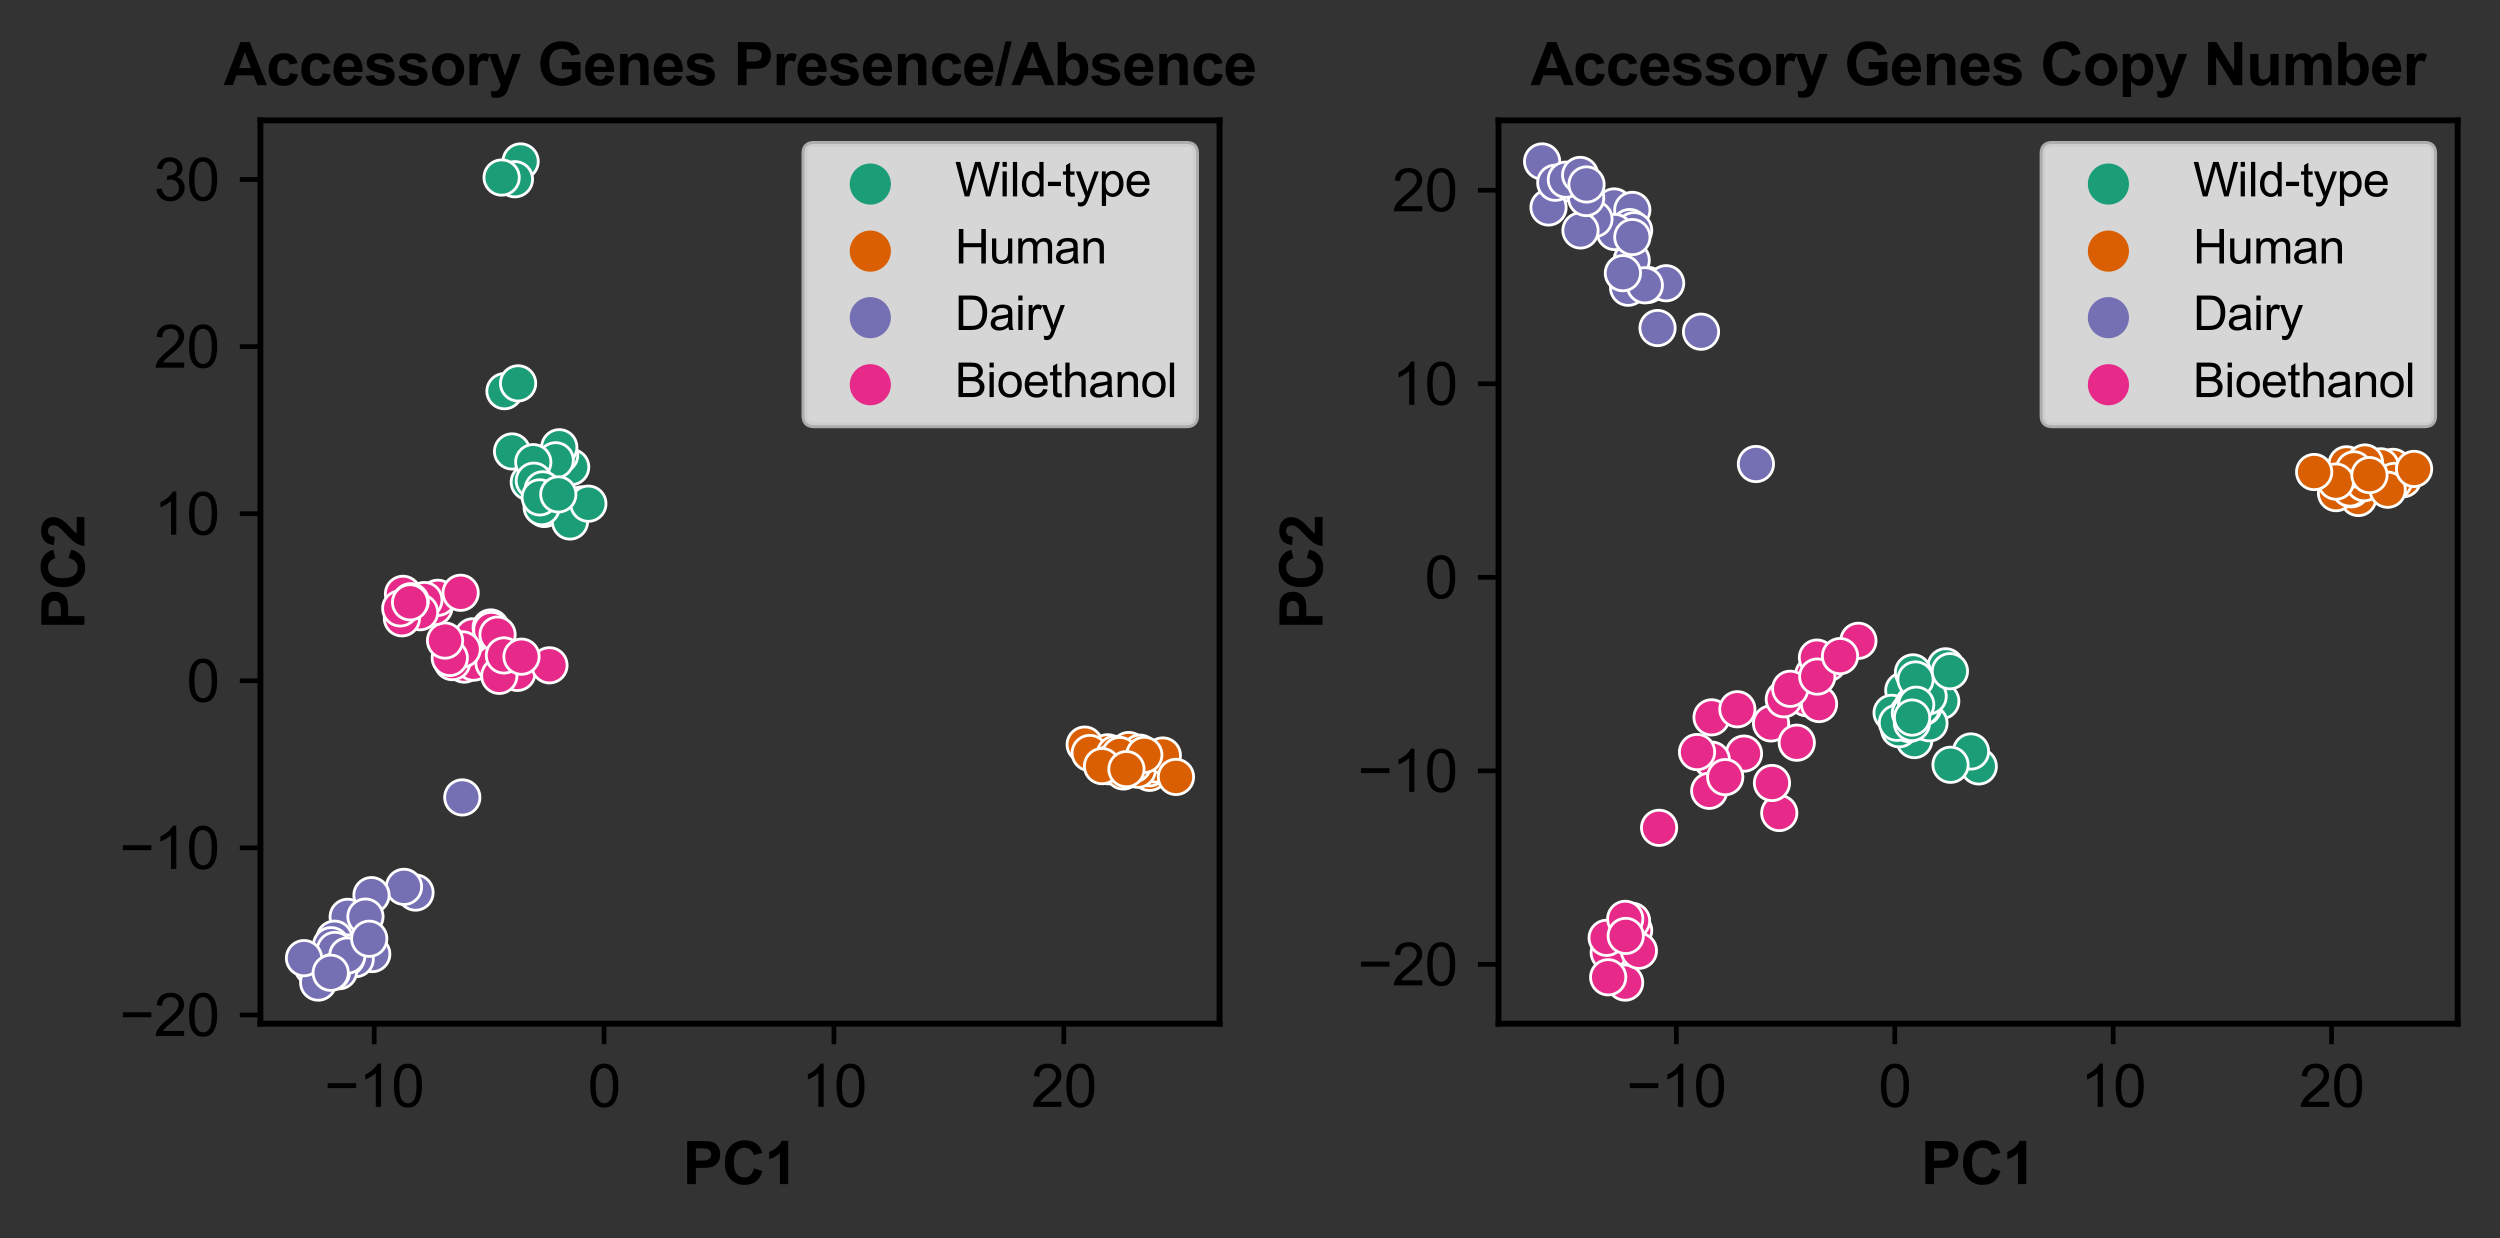 <?xml version="1.0" encoding="utf-8" standalone="no"?>
<!DOCTYPE svg PUBLIC "-//W3C//DTD SVG 1.1//EN"
  "http://www.w3.org/Graphics/SVG/1.1/DTD/svg11.dtd">
<svg xmlns:xlink="http://www.w3.org/1999/xlink" width="425.244pt" height="210.596pt" viewBox="0 0 425.244 210.596" xmlns="http://www.w3.org/2000/svg" version="1.1">
 <rect x="0" y="0" width="425.244" height="210.596" fill="#333333" stroke="none"/>
 <defs>
  <style type="text/css">*{stroke-linejoin: round; stroke-linecap: butt}</style>
 </defs>
 <g id="figure_1">
  <g id="patch_1">
   <path d="M 0 210.596 
L 425.244 210.596 
L 425.244 0 
L 0 0 
L 0 210.596 
z
" style="fill: none"/>
  </g>
  <g id="axes_1">
   <g id="patch_2">
    <path d="M 44.294 174.12 
L 207.444 174.12 
L 207.444 20.48 
L 44.294 20.48 
L 44.294 174.12 
z
" style="fill: none"/>
   </g>
   <g id="PathCollection_1">
    <defs>
     <path id="C0_0_9c9eede5a5" d="M 0 3 
C 0.796 3 1.559 2.684 2.121 2.121 
C 2.684 1.559 3 0.796 3 -0 
C 3 -0.796 2.684 -1.559 2.121 -2.121 
C 1.559 -2.684 0.796 -3 0 -3 
C -0.796 -3 -1.559 -2.684 -2.121 -2.121 
C -2.684 -1.559 -3 -0.796 -3 0 
C -3 0.796 -2.684 1.559 -2.121 2.121 
C -1.559 2.684 -0.796 3 0 3 
z
"/>
    </defs>
    <g clip-path="url(#pb8921ea1b2)">
     <use xlink:href="#C0_0_9c9eede5a5" x="93.863" y="86.211" style="fill: #1b9e77; stroke: #ffffff; stroke-width: 0.48"/>
    </g>
    <g clip-path="url(#pb8921ea1b2)">
     <use xlink:href="#C0_0_9c9eede5a5" x="95.781" y="78.535" style="fill: #1b9e77; stroke: #ffffff; stroke-width: 0.48"/>
    </g>
    <g clip-path="url(#pb8921ea1b2)">
     <use xlink:href="#C0_0_9c9eede5a5" x="85.813" y="66.537" style="fill: #1b9e77; stroke: #ffffff; stroke-width: 0.48"/>
    </g>
    <g clip-path="url(#pb8921ea1b2)">
     <use xlink:href="#C0_0_9c9eede5a5" x="88.125" y="65.212" style="fill: #1b9e77; stroke: #ffffff; stroke-width: 0.48"/>
    </g>
    <g clip-path="url(#pb8921ea1b2)">
     <use xlink:href="#C0_0_9c9eede5a5" x="88.555" y="27.463" style="fill: #1b9e77; stroke: #ffffff; stroke-width: 0.48"/>
    </g>
    <g clip-path="url(#pb8921ea1b2)">
     <use xlink:href="#C0_0_9c9eede5a5" x="87.589" y="30.487" style="fill: #1b9e77; stroke: #ffffff; stroke-width: 0.48"/>
    </g>
    <g clip-path="url(#pb8921ea1b2)">
     <use xlink:href="#C0_0_9c9eede5a5" x="85.325" y="30.197" style="fill: #1b9e77; stroke: #ffffff; stroke-width: 0.48"/>
    </g>
    <g clip-path="url(#pb8921ea1b2)">
     <use xlink:href="#C0_0_9c9eede5a5" x="92.577" y="86.578" style="fill: #1b9e77; stroke: #ffffff; stroke-width: 0.48"/>
    </g>
    <g clip-path="url(#pb8921ea1b2)">
     <use xlink:href="#C0_0_9c9eede5a5" x="91.841" y="83.236" style="fill: #1b9e77; stroke: #ffffff; stroke-width: 0.48"/>
    </g>
    <g clip-path="url(#pb8921ea1b2)">
     <use xlink:href="#C0_0_9c9eede5a5" x="91.151" y="79.26" style="fill: #1b9e77; stroke: #ffffff; stroke-width: 0.48"/>
    </g>
    <g clip-path="url(#pb8921ea1b2)">
     <use xlink:href="#C0_0_9c9eede5a5" x="92.732" y="84.832" style="fill: #1b9e77; stroke: #ffffff; stroke-width: 0.48"/>
    </g>
    <g clip-path="url(#pb8921ea1b2)">
     <use xlink:href="#C0_0_9c9eede5a5" x="89.946" y="82.015" style="fill: #1b9e77; stroke: #ffffff; stroke-width: 0.48"/>
    </g>
    <g clip-path="url(#pb8921ea1b2)">
     <use xlink:href="#C0_0_9c9eede5a5" x="91.854" y="81.546" style="fill: #1b9e77; stroke: #ffffff; stroke-width: 0.48"/>
    </g>
    <g clip-path="url(#pb8921ea1b2)">
     <use xlink:href="#C0_0_9c9eede5a5" x="97.154" y="79.448" style="fill: #1b9e77; stroke: #ffffff; stroke-width: 0.48"/>
    </g>
    <g clip-path="url(#pb8921ea1b2)">
     <use xlink:href="#C0_0_9c9eede5a5" x="94.725" y="77.262" style="fill: #1b9e77; stroke: #ffffff; stroke-width: 0.48"/>
    </g>
    <g clip-path="url(#pb8921ea1b2)">
     <use xlink:href="#C0_0_9c9eede5a5" x="95.281" y="77.403" style="fill: #1b9e77; stroke: #ffffff; stroke-width: 0.48"/>
    </g>
    <g clip-path="url(#pb8921ea1b2)">
     <use xlink:href="#C0_0_9c9eede5a5" x="98.949" y="85.808" style="fill: #1b9e77; stroke: #ffffff; stroke-width: 0.48"/>
    </g>
    <g clip-path="url(#pb8921ea1b2)">
     <use xlink:href="#C0_0_9c9eede5a5" x="95.133" y="76.078" style="fill: #1b9e77; stroke: #ffffff; stroke-width: 0.48"/>
    </g>
    <g clip-path="url(#pb8921ea1b2)">
     <use xlink:href="#C0_0_9c9eede5a5" x="91.323" y="80.168" style="fill: #1b9e77; stroke: #ffffff; stroke-width: 0.48"/>
    </g>
    <g clip-path="url(#pb8921ea1b2)">
     <use xlink:href="#C0_0_9c9eede5a5" x="94.521" y="78.299" style="fill: #1b9e77; stroke: #ffffff; stroke-width: 0.48"/>
    </g>
    <g clip-path="url(#pb8921ea1b2)">
     <use xlink:href="#C0_0_9c9eede5a5" x="87.101" y="76.789" style="fill: #1b9e77; stroke: #ffffff; stroke-width: 0.48"/>
    </g>
    <g clip-path="url(#pb8921ea1b2)">
     <use xlink:href="#C0_0_9c9eede5a5" x="90.707" y="78.614" style="fill: #1b9e77; stroke: #ffffff; stroke-width: 0.48"/>
    </g>
    <g clip-path="url(#pb8921ea1b2)">
     <use xlink:href="#C0_0_9c9eede5a5" x="93.571" y="84.929" style="fill: #1b9e77; stroke: #ffffff; stroke-width: 0.48"/>
    </g>
    <g clip-path="url(#pb8921ea1b2)">
     <use xlink:href="#C0_0_9c9eede5a5" x="94.081" y="85.548" style="fill: #1b9e77; stroke: #ffffff; stroke-width: 0.48"/>
    </g>
    <g clip-path="url(#pb8921ea1b2)">
     <use xlink:href="#C0_0_9c9eede5a5" x="93.269" y="84.466" style="fill: #1b9e77; stroke: #ffffff; stroke-width: 0.48"/>
    </g>
    <g clip-path="url(#pb8921ea1b2)">
     <use xlink:href="#C0_0_9c9eede5a5" x="90.807" y="81.763" style="fill: #1b9e77; stroke: #ffffff; stroke-width: 0.48"/>
    </g>
    <g clip-path="url(#pb8921ea1b2)">
     <use xlink:href="#C0_0_9c9eede5a5" x="96.956" y="88.703" style="fill: #1b9e77; stroke: #ffffff; stroke-width: 0.48"/>
    </g>
    <g clip-path="url(#pb8921ea1b2)">
     <use xlink:href="#C0_0_9c9eede5a5" x="92.319" y="83.239" style="fill: #1b9e77; stroke: #ffffff; stroke-width: 0.48"/>
    </g>
    <g clip-path="url(#pb8921ea1b2)">
     <use xlink:href="#C0_0_9c9eede5a5" x="92.142" y="86.269" style="fill: #1b9e77; stroke: #ffffff; stroke-width: 0.48"/>
    </g>
    <g clip-path="url(#pb8921ea1b2)">
     <use xlink:href="#C0_0_9c9eede5a5" x="91.816" y="84.604" style="fill: #1b9e77; stroke: #ffffff; stroke-width: 0.48"/>
    </g>
    <g clip-path="url(#pb8921ea1b2)">
     <use xlink:href="#C0_0_9c9eede5a5" x="100.078" y="85.677" style="fill: #1b9e77; stroke: #ffffff; stroke-width: 0.48"/>
    </g>
    <g clip-path="url(#pb8921ea1b2)">
     <use xlink:href="#C0_0_9c9eede5a5" x="94.965" y="84.099" style="fill: #1b9e77; stroke: #ffffff; stroke-width: 0.48"/>
    </g>
    <g clip-path="url(#pb8921ea1b2)">
     <use xlink:href="#C0_0_9c9eede5a5" x="194.375" y="128.806" style="fill: #d95f02; stroke: #ffffff; stroke-width: 0.48"/>
    </g>
    <g clip-path="url(#pb8921ea1b2)">
     <use xlink:href="#C0_0_9c9eede5a5" x="195.536" y="131.458" style="fill: #d95f02; stroke: #ffffff; stroke-width: 0.48"/>
    </g>
    <g clip-path="url(#pb8921ea1b2)">
     <use xlink:href="#C0_0_9c9eede5a5" x="184.506" y="126.656" style="fill: #d95f02; stroke: #ffffff; stroke-width: 0.48"/>
    </g>
    <g clip-path="url(#pb8921ea1b2)">
     <use xlink:href="#C0_0_9c9eede5a5" x="191.995" y="127.581" style="fill: #d95f02; stroke: #ffffff; stroke-width: 0.48"/>
    </g>
    <g clip-path="url(#pb8921ea1b2)">
     <use xlink:href="#C0_0_9c9eede5a5" x="192.639" y="130.101" style="fill: #d95f02; stroke: #ffffff; stroke-width: 0.48"/>
    </g>
    <g clip-path="url(#pb8921ea1b2)">
     <use xlink:href="#C0_0_9c9eede5a5" x="195.508" y="130.684" style="fill: #d95f02; stroke: #ffffff; stroke-width: 0.48"/>
    </g>
    <g clip-path="url(#pb8921ea1b2)">
     <use xlink:href="#C0_0_9c9eede5a5" x="190.6" y="130.497" style="fill: #d95f02; stroke: #ffffff; stroke-width: 0.48"/>
    </g>
    <g clip-path="url(#pb8921ea1b2)">
     <use xlink:href="#C0_0_9c9eede5a5" x="188.705" y="129.766" style="fill: #d95f02; stroke: #ffffff; stroke-width: 0.48"/>
    </g>
    <g clip-path="url(#pb8921ea1b2)">
     <use xlink:href="#C0_0_9c9eede5a5" x="188.398" y="127.965" style="fill: #d95f02; stroke: #ffffff; stroke-width: 0.48"/>
    </g>
    <g clip-path="url(#pb8921ea1b2)">
     <use xlink:href="#C0_0_9c9eede5a5" x="192.577" y="129.88" style="fill: #d95f02; stroke: #ffffff; stroke-width: 0.48"/>
    </g>
    <g clip-path="url(#pb8921ea1b2)">
     <use xlink:href="#C0_0_9c9eede5a5" x="185.361" y="128.081" style="fill: #d95f02; stroke: #ffffff; stroke-width: 0.48"/>
    </g>
    <g clip-path="url(#pb8921ea1b2)">
     <use xlink:href="#C0_0_9c9eede5a5" x="188.609" y="130.338" style="fill: #d95f02; stroke: #ffffff; stroke-width: 0.48"/>
    </g>
    <g clip-path="url(#pb8921ea1b2)">
     <use xlink:href="#C0_0_9c9eede5a5" x="196.522" y="130.021" style="fill: #d95f02; stroke: #ffffff; stroke-width: 0.48"/>
    </g>
    <g clip-path="url(#pb8921ea1b2)">
     <use xlink:href="#C0_0_9c9eede5a5" x="191.08" y="131.221" style="fill: #d95f02; stroke: #ffffff; stroke-width: 0.48"/>
    </g>
    <g clip-path="url(#pb8921ea1b2)">
     <use xlink:href="#C0_0_9c9eede5a5" x="193.553" y="130.927" style="fill: #d95f02; stroke: #ffffff; stroke-width: 0.48"/>
    </g>
    <g clip-path="url(#pb8921ea1b2)">
     <use xlink:href="#C0_0_9c9eede5a5" x="192.791" y="130.019" style="fill: #d95f02; stroke: #ffffff; stroke-width: 0.48"/>
    </g>
    <g clip-path="url(#pb8921ea1b2)">
     <use xlink:href="#C0_0_9c9eede5a5" x="189.648" y="128.235" style="fill: #d95f02; stroke: #ffffff; stroke-width: 0.48"/>
    </g>
    <g clip-path="url(#pb8921ea1b2)">
     <use xlink:href="#C0_0_9c9eede5a5" x="193.913" y="128.03" style="fill: #d95f02; stroke: #ffffff; stroke-width: 0.48"/>
    </g>
    <g clip-path="url(#pb8921ea1b2)">
     <use xlink:href="#C0_0_9c9eede5a5" x="188.836" y="129.873" style="fill: #d95f02; stroke: #ffffff; stroke-width: 0.48"/>
    </g>
    <g clip-path="url(#pb8921ea1b2)">
     <use xlink:href="#C0_0_9c9eede5a5" x="190.478" y="128.436" style="fill: #d95f02; stroke: #ffffff; stroke-width: 0.48"/>
    </g>
    <g clip-path="url(#pb8921ea1b2)">
     <use xlink:href="#C0_0_9c9eede5a5" x="197.795" y="128.509" style="fill: #d95f02; stroke: #ffffff; stroke-width: 0.48"/>
    </g>
    <g clip-path="url(#pb8921ea1b2)">
     <use xlink:href="#C0_0_9c9eede5a5" x="187.453" y="130.316" style="fill: #d95f02; stroke: #ffffff; stroke-width: 0.48"/>
    </g>
    <g clip-path="url(#pb8921ea1b2)">
     <use xlink:href="#C0_0_9c9eede5a5" x="194.641" y="128.408" style="fill: #d95f02; stroke: #ffffff; stroke-width: 0.48"/>
    </g>
    <g clip-path="url(#pb8921ea1b2)">
     <use xlink:href="#C0_0_9c9eede5a5" x="191.605" y="130.83" style="fill: #d95f02; stroke: #ffffff; stroke-width: 0.48"/>
    </g>
    <g clip-path="url(#pb8921ea1b2)">
     <use xlink:href="#C0_0_9c9eede5a5" x="200.028" y="132.154" style="fill: #d95f02; stroke: #ffffff; stroke-width: 0.48"/>
    </g>
    <g clip-path="url(#pb8921ea1b2)">
     <use xlink:href="#C0_0_9c9eede5a5" x="56.136" y="161.988" style="fill: #7570b3; stroke: #ffffff; stroke-width: 0.48"/>
    </g>
    <g clip-path="url(#pb8921ea1b2)">
     <use xlink:href="#C0_0_9c9eede5a5" x="78.636" y="135.638" style="fill: #7570b3; stroke: #ffffff; stroke-width: 0.48"/>
    </g>
    <g clip-path="url(#pb8921ea1b2)">
     <use xlink:href="#C0_0_9c9eede5a5" x="70.677" y="151.824" style="fill: #7570b3; stroke: #ffffff; stroke-width: 0.48"/>
    </g>
    <g clip-path="url(#pb8921ea1b2)">
     <use xlink:href="#C0_0_9c9eede5a5" x="68.716" y="150.852" style="fill: #7570b3; stroke: #ffffff; stroke-width: 0.48"/>
    </g>
    <g clip-path="url(#pb8921ea1b2)">
     <use xlink:href="#C0_0_9c9eede5a5" x="63.187" y="152.262" style="fill: #7570b3; stroke: #ffffff; stroke-width: 0.48"/>
    </g>
    <g clip-path="url(#pb8921ea1b2)">
     <use xlink:href="#C0_0_9c9eede5a5" x="59.14" y="155.953" style="fill: #7570b3; stroke: #ffffff; stroke-width: 0.48"/>
    </g>
    <g clip-path="url(#pb8921ea1b2)">
     <use xlink:href="#C0_0_9c9eede5a5" x="56.895" y="159.67" style="fill: #7570b3; stroke: #ffffff; stroke-width: 0.48"/>
    </g>
    <g clip-path="url(#pb8921ea1b2)">
     <use xlink:href="#C0_0_9c9eede5a5" x="58.902" y="161.999" style="fill: #7570b3; stroke: #ffffff; stroke-width: 0.48"/>
    </g>
    <g clip-path="url(#pb8921ea1b2)">
     <use xlink:href="#C0_0_9c9eede5a5" x="62.161" y="155.916" style="fill: #7570b3; stroke: #ffffff; stroke-width: 0.48"/>
    </g>
    <g clip-path="url(#pb8921ea1b2)">
     <use xlink:href="#C0_0_9c9eede5a5" x="63.316" y="162.284" style="fill: #7570b3; stroke: #ffffff; stroke-width: 0.48"/>
    </g>
    <g clip-path="url(#pb8921ea1b2)">
     <use xlink:href="#C0_0_9c9eede5a5" x="55.812" y="162.783" style="fill: #7570b3; stroke: #ffffff; stroke-width: 0.48"/>
    </g>
    <g clip-path="url(#pb8921ea1b2)">
     <use xlink:href="#C0_0_9c9eede5a5" x="60.502" y="163.138" style="fill: #7570b3; stroke: #ffffff; stroke-width: 0.48"/>
    </g>
    <g clip-path="url(#pb8921ea1b2)">
     <use xlink:href="#C0_0_9c9eede5a5" x="58.955" y="162.914" style="fill: #7570b3; stroke: #ffffff; stroke-width: 0.48"/>
    </g>
    <g clip-path="url(#pb8921ea1b2)">
     <use xlink:href="#C0_0_9c9eede5a5" x="55.509" y="164.989" style="fill: #7570b3; stroke: #ffffff; stroke-width: 0.48"/>
    </g>
    <g clip-path="url(#pb8921ea1b2)">
     <use xlink:href="#C0_0_9c9eede5a5" x="54.604" y="165.138" style="fill: #7570b3; stroke: #ffffff; stroke-width: 0.48"/>
    </g>
    <g clip-path="url(#pb8921ea1b2)">
     <use xlink:href="#C0_0_9c9eede5a5" x="57.671" y="165.205" style="fill: #7570b3; stroke: #ffffff; stroke-width: 0.48"/>
    </g>
    <g clip-path="url(#pb8921ea1b2)">
     <use xlink:href="#C0_0_9c9eede5a5" x="56.32" y="160.779" style="fill: #7570b3; stroke: #ffffff; stroke-width: 0.48"/>
    </g>
    <g clip-path="url(#pb8921ea1b2)">
     <use xlink:href="#C0_0_9c9eede5a5" x="53.172" y="164.476" style="fill: #7570b3; stroke: #ffffff; stroke-width: 0.48"/>
    </g>
    <g clip-path="url(#pb8921ea1b2)">
     <use xlink:href="#C0_0_9c9eede5a5" x="56.977" y="161.583" style="fill: #7570b3; stroke: #ffffff; stroke-width: 0.48"/>
    </g>
    <g clip-path="url(#pb8921ea1b2)">
     <use xlink:href="#C0_0_9c9eede5a5" x="56.47" y="165.355" style="fill: #7570b3; stroke: #ffffff; stroke-width: 0.48"/>
    </g>
    <g clip-path="url(#pb8921ea1b2)">
     <use xlink:href="#C0_0_9c9eede5a5" x="54.459" y="166.289" style="fill: #7570b3; stroke: #ffffff; stroke-width: 0.48"/>
    </g>
    <g clip-path="url(#pb8921ea1b2)">
     <use xlink:href="#C0_0_9c9eede5a5" x="59.075" y="162.543" style="fill: #7570b3; stroke: #ffffff; stroke-width: 0.48"/>
    </g>
    <g clip-path="url(#pb8921ea1b2)">
     <use xlink:href="#C0_0_9c9eede5a5" x="54.121" y="167.136" style="fill: #7570b3; stroke: #ffffff; stroke-width: 0.48"/>
    </g>
    <g clip-path="url(#pb8921ea1b2)">
     <use xlink:href="#C0_0_9c9eede5a5" x="51.71" y="162.975" style="fill: #7570b3; stroke: #ffffff; stroke-width: 0.48"/>
    </g>
    <g clip-path="url(#pb8921ea1b2)">
     <use xlink:href="#C0_0_9c9eede5a5" x="62.807" y="159.68" style="fill: #7570b3; stroke: #ffffff; stroke-width: 0.48"/>
    </g>
    <g clip-path="url(#pb8921ea1b2)">
     <use xlink:href="#C0_0_9c9eede5a5" x="56.256" y="165.466" style="fill: #7570b3; stroke: #ffffff; stroke-width: 0.48"/>
    </g>
    <g clip-path="url(#pb8921ea1b2)">
     <use xlink:href="#C0_0_9c9eede5a5" x="76.701" y="111.785" style="fill: #e7298a; stroke: #ffffff; stroke-width: 0.48"/>
    </g>
    <g clip-path="url(#pb8921ea1b2)">
     <use xlink:href="#C0_0_9c9eede5a5" x="80.422" y="108.241" style="fill: #e7298a; stroke: #ffffff; stroke-width: 0.48"/>
    </g>
    <g clip-path="url(#pb8921ea1b2)">
     <use xlink:href="#C0_0_9c9eede5a5" x="83.469" y="106.727" style="fill: #e7298a; stroke: #ffffff; stroke-width: 0.48"/>
    </g>
    <g clip-path="url(#pb8921ea1b2)">
     <use xlink:href="#C0_0_9c9eede5a5" x="83.571" y="107.154" style="fill: #e7298a; stroke: #ffffff; stroke-width: 0.48"/>
    </g>
    <g clip-path="url(#pb8921ea1b2)">
     <use xlink:href="#C0_0_9c9eede5a5" x="79.533" y="112.045" style="fill: #e7298a; stroke: #ffffff; stroke-width: 0.48"/>
    </g>
    <g clip-path="url(#pb8921ea1b2)">
     <use xlink:href="#C0_0_9c9eede5a5" x="88.003" y="114.16" style="fill: #e7298a; stroke: #ffffff; stroke-width: 0.48"/>
    </g>
    <g clip-path="url(#pb8921ea1b2)">
     <use xlink:href="#C0_0_9c9eede5a5" x="85.98" y="111.857" style="fill: #e7298a; stroke: #ffffff; stroke-width: 0.48"/>
    </g>
    <g clip-path="url(#pb8921ea1b2)">
     <use xlink:href="#C0_0_9c9eede5a5" x="88.012" y="114.454" style="fill: #e7298a; stroke: #ffffff; stroke-width: 0.48"/>
    </g>
    <g clip-path="url(#pb8921ea1b2)">
     <use xlink:href="#C0_0_9c9eede5a5" x="78.95" y="113.04" style="fill: #e7298a; stroke: #ffffff; stroke-width: 0.48"/>
    </g>
    <g clip-path="url(#pb8921ea1b2)">
     <use xlink:href="#C0_0_9c9eede5a5" x="80.568" y="112.711" style="fill: #e7298a; stroke: #ffffff; stroke-width: 0.48"/>
    </g>
    <g clip-path="url(#pb8921ea1b2)">
     <use xlink:href="#C0_0_9c9eede5a5" x="76.935" y="112.622" style="fill: #e7298a; stroke: #ffffff; stroke-width: 0.48"/>
    </g>
    <g clip-path="url(#pb8921ea1b2)">
     <use xlink:href="#C0_0_9c9eede5a5" x="83.951" y="112.775" style="fill: #e7298a; stroke: #ffffff; stroke-width: 0.48"/>
    </g>
    <g clip-path="url(#pb8921ea1b2)">
     <use xlink:href="#C0_0_9c9eede5a5" x="93.462" y="113.167" style="fill: #e7298a; stroke: #ffffff; stroke-width: 0.48"/>
    </g>
    <g clip-path="url(#pb8921ea1b2)">
     <use xlink:href="#C0_0_9c9eede5a5" x="84.929" y="114.961" style="fill: #e7298a; stroke: #ffffff; stroke-width: 0.48"/>
    </g>
    <g clip-path="url(#pb8921ea1b2)">
     <use xlink:href="#C0_0_9c9eede5a5" x="77.266" y="110.488" style="fill: #e7298a; stroke: #ffffff; stroke-width: 0.48"/>
    </g>
    <g clip-path="url(#pb8921ea1b2)">
     <use xlink:href="#C0_0_9c9eede5a5" x="84.633" y="107.951" style="fill: #e7298a; stroke: #ffffff; stroke-width: 0.48"/>
    </g>
    <g clip-path="url(#pb8921ea1b2)">
     <use xlink:href="#C0_0_9c9eede5a5" x="78.693" y="110.461" style="fill: #e7298a; stroke: #ffffff; stroke-width: 0.48"/>
    </g>
    <g clip-path="url(#pb8921ea1b2)">
     <use xlink:href="#C0_0_9c9eede5a5" x="76.507" y="111.912" style="fill: #e7298a; stroke: #ffffff; stroke-width: 0.48"/>
    </g>
    <g clip-path="url(#pb8921ea1b2)">
     <use xlink:href="#C0_0_9c9eede5a5" x="75.701" y="108.961" style="fill: #e7298a; stroke: #ffffff; stroke-width: 0.48"/>
    </g>
    <g clip-path="url(#pb8921ea1b2)">
     <use xlink:href="#C0_0_9c9eede5a5" x="73.911" y="103.264" style="fill: #e7298a; stroke: #ffffff; stroke-width: 0.48"/>
    </g>
    <g clip-path="url(#pb8921ea1b2)">
     <use xlink:href="#C0_0_9c9eede5a5" x="70.354" y="102.926" style="fill: #e7298a; stroke: #ffffff; stroke-width: 0.48"/>
    </g>
    <g clip-path="url(#pb8921ea1b2)">
     <use xlink:href="#C0_0_9c9eede5a5" x="74.468" y="101.685" style="fill: #e7298a; stroke: #ffffff; stroke-width: 0.48"/>
    </g>
    <g clip-path="url(#pb8921ea1b2)">
     <use xlink:href="#C0_0_9c9eede5a5" x="68.547" y="101.012" style="fill: #e7298a; stroke: #ffffff; stroke-width: 0.48"/>
    </g>
    <g clip-path="url(#pb8921ea1b2)">
     <use xlink:href="#C0_0_9c9eede5a5" x="72.177" y="102.072" style="fill: #e7298a; stroke: #ffffff; stroke-width: 0.48"/>
    </g>
    <g clip-path="url(#pb8921ea1b2)">
     <use xlink:href="#C0_0_9c9eede5a5" x="71.45" y="104.134" style="fill: #e7298a; stroke: #ffffff; stroke-width: 0.48"/>
    </g>
    <g clip-path="url(#pb8921ea1b2)">
     <use xlink:href="#C0_0_9c9eede5a5" x="68.364" y="105.173" style="fill: #e7298a; stroke: #ffffff; stroke-width: 0.48"/>
    </g>
    <g clip-path="url(#pb8921ea1b2)">
     <use xlink:href="#C0_0_9c9eede5a5" x="78.355" y="100.829" style="fill: #e7298a; stroke: #ffffff; stroke-width: 0.48"/>
    </g>
    <g clip-path="url(#pb8921ea1b2)">
     <use xlink:href="#C0_0_9c9eede5a5" x="69.868" y="102.262" style="fill: #e7298a; stroke: #ffffff; stroke-width: 0.48"/>
    </g>
    <g clip-path="url(#pb8921ea1b2)">
     <use xlink:href="#C0_0_9c9eede5a5" x="68.079" y="103.485" style="fill: #e7298a; stroke: #ffffff; stroke-width: 0.48"/>
    </g>
    <g clip-path="url(#pb8921ea1b2)">
     <use xlink:href="#C0_0_9c9eede5a5" x="69.755" y="102.455" style="fill: #e7298a; stroke: #ffffff; stroke-width: 0.48"/>
    </g>
    <g clip-path="url(#pb8921ea1b2)">
     <use xlink:href="#C0_0_9c9eede5a5" x="85.716" y="111.488" style="fill: #e7298a; stroke: #ffffff; stroke-width: 0.48"/>
    </g>
    <g clip-path="url(#pb8921ea1b2)">
     <use xlink:href="#C0_0_9c9eede5a5" x="88.706" y="111.697" style="fill: #e7298a; stroke: #ffffff; stroke-width: 0.48"/>
    </g>
   </g>
   <g id="PathCollection_2"/>
   <g id="PathCollection_3"/>
   <g id="PathCollection_4"/>
   <g id="PathCollection_5"/>
   <g id="matplotlib.axis_1">
    <g id="xtick_1">
     <g id="line2d_1">
      <defs>
       <path id="m3f5002d318" d="M 0 0 
L 0 3.5 
" style="stroke: #000000; stroke-width: 0.8"/>
      </defs>
      <g>
       <use xlink:href="#m3f5002d318" x="63.651" y="174.12" style="stroke: #000000; stroke-width: 0.8"/>
      </g>
     </g>
     <g id="text_1">
      <!-- −10 -->
      <g transform="translate(55.17 188.278) scale(0.1 -0.1)">
       <defs>
        <path id="ArialMT-2212" d="M 3381 1997 
L 356 1997 
L 356 2522 
L 3381 2522 
L 3381 1997 
z
" transform="scale(0.016)"/>
        <path id="ArialMT-31" d="M 2384 0 
L 1822 0 
L 1822 3584 
Q 1619 3391 1289 3197 
Q 959 3003 697 2906 
L 697 3450 
Q 1169 3672 1522 3987 
Q 1875 4303 2022 4600 
L 2384 4600 
L 2384 0 
z
" transform="scale(0.016)"/>
        <path id="ArialMT-30" d="M 266 2259 
Q 266 3072 433 3567 
Q 600 4063 929 4331 
Q 1259 4600 1759 4600 
Q 2128 4600 2406 4451 
Q 2684 4303 2865 4023 
Q 3047 3744 3150 3342 
Q 3253 2941 3253 2259 
Q 3253 1453 3087 958 
Q 2922 463 2592 192 
Q 2263 -78 1759 -78 
Q 1097 -78 719 397 
Q 266 969 266 2259 
z
M 844 2259 
Q 844 1131 1108 757 
Q 1372 384 1759 384 
Q 2147 384 2411 759 
Q 2675 1134 2675 2259 
Q 2675 3391 2411 3762 
Q 2147 4134 1753 4134 
Q 1366 4134 1134 3806 
Q 844 3388 844 2259 
z
" transform="scale(0.016)"/>
       </defs>
       <use xlink:href="#ArialMT-2212"/>
       <use xlink:href="#ArialMT-31" x="58.398"/>
       <use xlink:href="#ArialMT-30" x="114.014"/>
      </g>
     </g>
    </g>
    <g id="xtick_2">
     <g id="line2d_2">
      <g>
       <use xlink:href="#m3f5002d318" x="102.751" y="174.12" style="stroke: #000000; stroke-width: 0.8"/>
      </g>
     </g>
     <g id="text_2">
      <!-- 0 -->
      <g transform="translate(99.971 188.278) scale(0.1 -0.1)">
       <use xlink:href="#ArialMT-30"/>
      </g>
     </g>
    </g>
    <g id="xtick_3">
     <g id="line2d_3">
      <g>
       <use xlink:href="#m3f5002d318" x="141.852" y="174.12" style="stroke: #000000; stroke-width: 0.8"/>
      </g>
     </g>
     <g id="text_3">
      <!-- 10 -->
      <g transform="translate(136.291 188.278) scale(0.1 -0.1)">
       <use xlink:href="#ArialMT-31"/>
       <use xlink:href="#ArialMT-30" x="55.615"/>
      </g>
     </g>
    </g>
    <g id="xtick_4">
     <g id="line2d_4">
      <g>
       <use xlink:href="#m3f5002d318" x="180.952" y="174.12" style="stroke: #000000; stroke-width: 0.8"/>
      </g>
     </g>
     <g id="text_4">
      <!-- 20 -->
      <g transform="translate(175.391 188.278) scale(0.1 -0.1)">
       <defs>
        <path id="ArialMT-32" d="M 3222 541 
L 3222 0 
L 194 0 
Q 188 203 259 391 
Q 375 700 629 1000 
Q 884 1300 1366 1694 
Q 2113 2306 2375 2664 
Q 2638 3022 2638 3341 
Q 2638 3675 2398 3904 
Q 2159 4134 1775 4134 
Q 1369 4134 1125 3890 
Q 881 3647 878 3216 
L 300 3275 
Q 359 3922 746 4261 
Q 1134 4600 1788 4600 
Q 2447 4600 2831 4234 
Q 3216 3869 3216 3328 
Q 3216 3053 3103 2787 
Q 2991 2522 2730 2228 
Q 2469 1934 1863 1422 
Q 1356 997 1212 845 
Q 1069 694 975 541 
L 3222 541 
z
" transform="scale(0.016)"/>
       </defs>
       <use xlink:href="#ArialMT-32"/>
       <use xlink:href="#ArialMT-30" x="55.615"/>
      </g>
     </g>
    </g>
    <g id="text_5">
     <!-- PC1 -->
     <g transform="translate(116.142 201.423) scale(0.1 -0.1)">
      <defs>
       <path id="Arial-BoldMT-50" d="M 466 0 
L 466 4581 
L 1950 4581 
Q 2794 4581 3050 4513 
Q 3444 4409 3709 4064 
Q 3975 3719 3975 3172 
Q 3975 2750 3822 2462 
Q 3669 2175 3433 2011 
Q 3197 1847 2953 1794 
Q 2622 1728 1994 1728 
L 1391 1728 
L 1391 0 
L 466 0 
z
M 1391 3806 
L 1391 2506 
L 1897 2506 
Q 2444 2506 2628 2578 
Q 2813 2650 2917 2803 
Q 3022 2956 3022 3159 
Q 3022 3409 2875 3571 
Q 2728 3734 2503 3775 
Q 2338 3806 1838 3806 
L 1391 3806 
z
" transform="scale(0.016)"/>
       <path id="Arial-BoldMT-43" d="M 3397 1684 
L 4294 1400 
Q 4088 650 3608 286 
Q 3128 -78 2391 -78 
Q 1478 -78 890 545 
Q 303 1169 303 2250 
Q 303 3394 893 4026 
Q 1484 4659 2447 4659 
Q 3288 4659 3813 4163 
Q 4125 3869 4281 3319 
L 3366 3100 
Q 3284 3456 3026 3662 
Q 2769 3869 2400 3869 
Q 1891 3869 1573 3503 
Q 1256 3138 1256 2319 
Q 1256 1450 1568 1081 
Q 1881 713 2381 713 
Q 2750 713 3015 947 
Q 3281 1181 3397 1684 
z
" transform="scale(0.016)"/>
       <path id="Arial-BoldMT-31" d="M 2519 0 
L 1641 0 
L 1641 3309 
Q 1159 2859 506 2644 
L 506 3441 
Q 850 3553 1253 3867 
Q 1656 4181 1806 4600 
L 2519 4600 
L 2519 0 
z
" transform="scale(0.016)"/>
      </defs>
      <use xlink:href="#Arial-BoldMT-50"/>
      <use xlink:href="#Arial-BoldMT-43" x="66.699"/>
      <use xlink:href="#Arial-BoldMT-31" x="138.916"/>
     </g>
    </g>
   </g>
   <g id="matplotlib.axis_2">
    <g id="ytick_1">
     <g id="line2d_5">
      <defs>
       <path id="mee821133c3" d="M 0 0 
L -3.5 0 
" style="stroke: #000000; stroke-width: 0.8"/>
      </defs>
      <g>
       <use xlink:href="#mee821133c3" x="44.294" y="172.643" style="stroke: #000000; stroke-width: 0.8"/>
      </g>
     </g>
     <g id="text_6">
      <!-- −20 -->
      <g transform="translate(20.331 176.221) scale(0.1 -0.1)">
       <use xlink:href="#ArialMT-2212"/>
       <use xlink:href="#ArialMT-32" x="58.398"/>
       <use xlink:href="#ArialMT-30" x="114.014"/>
      </g>
     </g>
    </g>
    <g id="ytick_2">
     <g id="line2d_6">
      <g>
       <use xlink:href="#mee821133c3" x="44.294" y="144.221" style="stroke: #000000; stroke-width: 0.8"/>
      </g>
     </g>
     <g id="text_7">
      <!-- −10 -->
      <g transform="translate(20.331 147.8) scale(0.1 -0.1)">
       <use xlink:href="#ArialMT-2212"/>
       <use xlink:href="#ArialMT-31" x="58.398"/>
       <use xlink:href="#ArialMT-30" x="114.014"/>
      </g>
     </g>
    </g>
    <g id="ytick_3">
     <g id="line2d_7">
      <g>
       <use xlink:href="#mee821133c3" x="44.294" y="115.799" style="stroke: #000000; stroke-width: 0.8"/>
      </g>
     </g>
     <g id="text_8">
      <!-- 0 -->
      <g transform="translate(31.733 119.378) scale(0.1 -0.1)">
       <use xlink:href="#ArialMT-30"/>
      </g>
     </g>
    </g>
    <g id="ytick_4">
     <g id="line2d_8">
      <g>
       <use xlink:href="#mee821133c3" x="44.294" y="87.377" style="stroke: #000000; stroke-width: 0.8"/>
      </g>
     </g>
     <g id="text_9">
      <!-- 10 -->
      <g transform="translate(26.172 90.956) scale(0.1 -0.1)">
       <use xlink:href="#ArialMT-31"/>
       <use xlink:href="#ArialMT-30" x="55.615"/>
      </g>
     </g>
    </g>
    <g id="ytick_5">
     <g id="line2d_9">
      <g>
       <use xlink:href="#mee821133c3" x="44.294" y="58.955" style="stroke: #000000; stroke-width: 0.8"/>
      </g>
     </g>
     <g id="text_10">
      <!-- 20 -->
      <g transform="translate(26.172 62.534) scale(0.1 -0.1)">
       <use xlink:href="#ArialMT-32"/>
       <use xlink:href="#ArialMT-30" x="55.615"/>
      </g>
     </g>
    </g>
    <g id="ytick_6">
     <g id="line2d_10">
      <g>
       <use xlink:href="#mee821133c3" x="44.294" y="30.533" style="stroke: #000000; stroke-width: 0.8"/>
      </g>
     </g>
     <g id="text_11">
      <!-- 30 -->
      <g transform="translate(26.172 34.112) scale(0.1 -0.1)">
       <defs>
        <path id="ArialMT-33" d="M 269 1209 
L 831 1284 
Q 928 806 1161 595 
Q 1394 384 1728 384 
Q 2125 384 2398 659 
Q 2672 934 2672 1341 
Q 2672 1728 2419 1979 
Q 2166 2231 1775 2231 
Q 1616 2231 1378 2169 
L 1441 2663 
Q 1497 2656 1531 2656 
Q 1891 2656 2178 2843 
Q 2466 3031 2466 3422 
Q 2466 3731 2256 3934 
Q 2047 4138 1716 4138 
Q 1388 4138 1169 3931 
Q 950 3725 888 3313 
L 325 3413 
Q 428 3978 793 4289 
Q 1159 4600 1703 4600 
Q 2078 4600 2393 4439 
Q 2709 4278 2876 4000 
Q 3044 3722 3044 3409 
Q 3044 3113 2884 2869 
Q 2725 2625 2413 2481 
Q 2819 2388 3044 2092 
Q 3269 1797 3269 1353 
Q 3269 753 2831 336 
Q 2394 -81 1725 -81 
Q 1122 -81 723 278 
Q 325 638 269 1209 
z
" transform="scale(0.016)"/>
       </defs>
       <use xlink:href="#ArialMT-33"/>
       <use xlink:href="#ArialMT-30" x="55.615"/>
      </g>
     </g>
    </g>
    <g id="text_12">
     <!-- PC2 -->
     <g transform="translate(14.358 107.026) rotate(-90) scale(0.1 -0.1)">
      <defs>
       <path id="Arial-BoldMT-32" d="M 3238 816 
L 3238 0 
L 159 0 
Q 209 463 459 877 
Q 709 1291 1447 1975 
Q 2041 2528 2175 2725 
Q 2356 2997 2356 3263 
Q 2356 3556 2198 3714 
Q 2041 3872 1763 3872 
Q 1488 3872 1325 3706 
Q 1163 3541 1138 3156 
L 263 3244 
Q 341 3969 753 4284 
Q 1166 4600 1784 4600 
Q 2463 4600 2850 4234 
Q 3238 3869 3238 3325 
Q 3238 3016 3127 2736 
Q 3016 2456 2775 2150 
Q 2616 1947 2200 1565 
Q 1784 1184 1673 1059 
Q 1563 934 1494 816 
L 3238 816 
z
" transform="scale(0.016)"/>
      </defs>
      <use xlink:href="#Arial-BoldMT-50"/>
      <use xlink:href="#Arial-BoldMT-43" x="66.699"/>
      <use xlink:href="#Arial-BoldMT-32" x="138.916"/>
     </g>
    </g>
   </g>
   <g id="patch_3">
    <path d="M 44.294 174.12 
L 44.294 20.48 
" style="fill: none; stroke: #000000; stroke-linejoin: miter; stroke-linecap: square"/>
   </g>
   <g id="patch_4">
    <path d="M 207.444 174.12 
L 207.444 20.48 
" style="fill: none; stroke: #000000; stroke-linejoin: miter; stroke-linecap: square"/>
   </g>
   <g id="patch_5">
    <path d="M 44.294 174.12 
L 207.444 174.12 
" style="fill: none; stroke: #000000; stroke-linejoin: miter; stroke-linecap: square"/>
   </g>
   <g id="patch_6">
    <path d="M 44.294 20.48 
L 207.444 20.48 
" style="fill: none; stroke: #000000; stroke-linejoin: miter; stroke-linecap: square"/>
   </g>
   <g id="text_13">
    <!-- Accessory Genes Presence/Absence -->
    <g transform="translate(38.045 14.48) scale(0.1 -0.1)">
     <defs>
      <path id="Arial-BoldMT-41" d="M 4597 0 
L 3591 0 
L 3191 1041 
L 1359 1041 
L 981 0 
L 0 0 
L 1784 4581 
L 2763 4581 
L 4597 0 
z
M 2894 1813 
L 2263 3513 
L 1644 1813 
L 2894 1813 
z
" transform="scale(0.016)"/>
      <path id="Arial-BoldMT-63" d="M 3353 2338 
L 2488 2181 
Q 2444 2441 2289 2572 
Q 2134 2703 1888 2703 
Q 1559 2703 1364 2476 
Q 1169 2250 1169 1719 
Q 1169 1128 1367 884 
Q 1566 641 1900 641 
Q 2150 641 2309 783 
Q 2469 925 2534 1272 
L 3397 1125 
Q 3263 531 2881 228 
Q 2500 -75 1859 -75 
Q 1131 -75 698 384 
Q 266 844 266 1656 
Q 266 2478 700 2936 
Q 1134 3394 1875 3394 
Q 2481 3394 2839 3133 
Q 3197 2872 3353 2338 
z
" transform="scale(0.016)"/>
      <path id="Arial-BoldMT-65" d="M 2381 1056 
L 3256 909 
Q 3088 428 2723 176 
Q 2359 -75 1813 -75 
Q 947 -75 531 491 
Q 203 944 203 1634 
Q 203 2459 634 2926 
Q 1066 3394 1725 3394 
Q 2466 3394 2894 2905 
Q 3322 2416 3303 1406 
L 1103 1406 
Q 1113 1016 1316 798 
Q 1519 581 1822 581 
Q 2028 581 2168 693 
Q 2309 806 2381 1056 
z
M 2431 1944 
Q 2422 2325 2234 2523 
Q 2047 2722 1778 2722 
Q 1491 2722 1303 2513 
Q 1116 2303 1119 1944 
L 2431 1944 
z
" transform="scale(0.016)"/>
      <path id="Arial-BoldMT-73" d="M 150 947 
L 1031 1081 
Q 1088 825 1259 692 
Q 1431 559 1741 559 
Q 2081 559 2253 684 
Q 2369 772 2369 919 
Q 2369 1019 2306 1084 
Q 2241 1147 2013 1200 
Q 950 1434 666 1628 
Q 272 1897 272 2375 
Q 272 2806 612 3100 
Q 953 3394 1669 3394 
Q 2350 3394 2681 3172 
Q 3013 2950 3138 2516 
L 2309 2363 
Q 2256 2556 2107 2659 
Q 1959 2763 1684 2763 
Q 1338 2763 1188 2666 
Q 1088 2597 1088 2488 
Q 1088 2394 1175 2328 
Q 1294 2241 1995 2081 
Q 2697 1922 2975 1691 
Q 3250 1456 3250 1038 
Q 3250 581 2869 253 
Q 2488 -75 1741 -75 
Q 1063 -75 667 200 
Q 272 475 150 947 
z
" transform="scale(0.016)"/>
      <path id="Arial-BoldMT-6f" d="M 256 1706 
Q 256 2144 472 2553 
Q 688 2963 1083 3178 
Q 1478 3394 1966 3394 
Q 2719 3394 3200 2905 
Q 3681 2416 3681 1669 
Q 3681 916 3195 420 
Q 2709 -75 1972 -75 
Q 1516 -75 1102 131 
Q 688 338 472 736 
Q 256 1134 256 1706 
z
M 1156 1659 
Q 1156 1166 1390 903 
Q 1625 641 1969 641 
Q 2313 641 2545 903 
Q 2778 1166 2778 1666 
Q 2778 2153 2545 2415 
Q 2313 2678 1969 2678 
Q 1625 2678 1390 2415 
Q 1156 2153 1156 1659 
z
" transform="scale(0.016)"/>
      <path id="Arial-BoldMT-72" d="M 1300 0 
L 422 0 
L 422 3319 
L 1238 3319 
L 1238 2847 
Q 1447 3181 1614 3287 
Q 1781 3394 1994 3394 
Q 2294 3394 2572 3228 
L 2300 2463 
Q 2078 2606 1888 2606 
Q 1703 2606 1575 2504 
Q 1447 2403 1373 2137 
Q 1300 1872 1300 1025 
L 1300 0 
z
" transform="scale(0.016)"/>
      <path id="Arial-BoldMT-79" d="M 44 3319 
L 978 3319 
L 1772 963 
L 2547 3319 
L 3456 3319 
L 2284 125 
L 2075 -453 
Q 1959 -744 1854 -897 
Q 1750 -1050 1614 -1145 
Q 1478 -1241 1279 -1294 
Q 1081 -1347 831 -1347 
Q 578 -1347 334 -1294 
L 256 -606 
Q 463 -647 628 -647 
Q 934 -647 1081 -467 
Q 1228 -288 1306 -9 
L 44 3319 
z
" transform="scale(0.016)"/>
      <path id="Arial-BoldMT-20" transform="scale(0.016)"/>
      <path id="Arial-BoldMT-47" d="M 2597 1684 
L 2597 2456 
L 4591 2456 
L 4591 631 
Q 4300 350 3748 136 
Q 3197 -78 2631 -78 
Q 1913 -78 1378 223 
Q 844 525 575 1086 
Q 306 1647 306 2306 
Q 306 3022 606 3578 
Q 906 4134 1484 4431 
Q 1925 4659 2581 4659 
Q 3434 4659 3914 4301 
Q 4394 3944 4531 3313 
L 3613 3141 
Q 3516 3478 3248 3673 
Q 2981 3869 2581 3869 
Q 1975 3869 1617 3484 
Q 1259 3100 1259 2344 
Q 1259 1528 1621 1120 
Q 1984 713 2572 713 
Q 2863 713 3155 827 
Q 3447 941 3656 1103 
L 3656 1684 
L 2597 1684 
z
" transform="scale(0.016)"/>
      <path id="Arial-BoldMT-6e" d="M 3478 0 
L 2600 0 
L 2600 1694 
Q 2600 2231 2544 2389 
Q 2488 2547 2361 2634 
Q 2234 2722 2056 2722 
Q 1828 2722 1647 2597 
Q 1466 2472 1398 2265 
Q 1331 2059 1331 1503 
L 1331 0 
L 453 0 
L 453 3319 
L 1269 3319 
L 1269 2831 
Q 1703 3394 2363 3394 
Q 2653 3394 2893 3289 
Q 3134 3184 3257 3021 
Q 3381 2859 3429 2653 
Q 3478 2447 3478 2063 
L 3478 0 
z
" transform="scale(0.016)"/>
      <path id="Arial-BoldMT-2f" d="M -9 -78 
L 1125 4659 
L 1784 4659 
L 638 -78 
L -9 -78 
z
" transform="scale(0.016)"/>
      <path id="Arial-BoldMT-62" d="M 422 0 
L 422 4581 
L 1300 4581 
L 1300 2931 
Q 1706 3394 2263 3394 
Q 2869 3394 3266 2955 
Q 3663 2516 3663 1694 
Q 3663 844 3258 384 
Q 2853 -75 2275 -75 
Q 1991 -75 1714 67 
Q 1438 209 1238 488 
L 1238 0 
L 422 0 
z
M 1294 1731 
Q 1294 1216 1456 969 
Q 1684 619 2063 619 
Q 2353 619 2558 867 
Q 2763 1116 2763 1650 
Q 2763 2219 2556 2470 
Q 2350 2722 2028 2722 
Q 1713 2722 1503 2476 
Q 1294 2231 1294 1731 
z
" transform="scale(0.016)"/>
     </defs>
     <use xlink:href="#Arial-BoldMT-41"/>
     <use xlink:href="#Arial-BoldMT-63" x="72.217"/>
     <use xlink:href="#Arial-BoldMT-63" x="127.832"/>
     <use xlink:href="#Arial-BoldMT-65" x="183.447"/>
     <use xlink:href="#Arial-BoldMT-73" x="239.062"/>
     <use xlink:href="#Arial-BoldMT-73" x="294.678"/>
     <use xlink:href="#Arial-BoldMT-6f" x="350.293"/>
     <use xlink:href="#Arial-BoldMT-72" x="411.377"/>
     <use xlink:href="#Arial-BoldMT-79" x="450.293"/>
     <use xlink:href="#Arial-BoldMT-20" x="505.908"/>
     <use xlink:href="#Arial-BoldMT-47" x="533.691"/>
     <use xlink:href="#Arial-BoldMT-65" x="611.475"/>
     <use xlink:href="#Arial-BoldMT-6e" x="667.09"/>
     <use xlink:href="#Arial-BoldMT-65" x="728.174"/>
     <use xlink:href="#Arial-BoldMT-73" x="783.789"/>
     <use xlink:href="#Arial-BoldMT-20" x="839.404"/>
     <use xlink:href="#Arial-BoldMT-50" x="867.188"/>
     <use xlink:href="#Arial-BoldMT-72" x="933.887"/>
     <use xlink:href="#Arial-BoldMT-65" x="972.803"/>
     <use xlink:href="#Arial-BoldMT-73" x="1028.418"/>
     <use xlink:href="#Arial-BoldMT-65" x="1084.033"/>
     <use xlink:href="#Arial-BoldMT-6e" x="1139.648"/>
     <use xlink:href="#Arial-BoldMT-63" x="1200.732"/>
     <use xlink:href="#Arial-BoldMT-65" x="1256.348"/>
     <use xlink:href="#Arial-BoldMT-2f" x="1311.963"/>
     <use xlink:href="#Arial-BoldMT-41" x="1339.746"/>
     <use xlink:href="#Arial-BoldMT-62" x="1411.963"/>
     <use xlink:href="#Arial-BoldMT-73" x="1473.047"/>
     <use xlink:href="#Arial-BoldMT-65" x="1528.662"/>
     <use xlink:href="#Arial-BoldMT-6e" x="1584.277"/>
     <use xlink:href="#Arial-BoldMT-63" x="1645.361"/>
     <use xlink:href="#Arial-BoldMT-65" x="1700.977"/>
    </g>
   </g>
   <g id="legend_1">
    <g id="patch_7">
     <path d="M 138.438 72.332 
L 201.844 72.332 
Q 203.444 72.332 203.444 70.732 
L 203.444 26.08 
Q 203.444 24.48 201.844 24.48 
L 138.438 24.48 
Q 136.838 24.48 136.838 26.08 
L 136.838 70.732 
Q 136.838 72.332 138.438 72.332 
z
" style="fill: #ffffff; opacity: 0.8; stroke: #cccccc; stroke-linejoin: miter"/>
    </g>
    <g id="PathCollection_6">
     <defs>
      <path id="md2927da5b8" d="M 0 3 
C 0.796 3 1.559 2.684 2.121 2.121 
C 2.684 1.559 3 0.796 3 0 
C 3 -0.796 2.684 -1.559 2.121 -2.121 
C 1.559 -2.684 0.796 -3 0 -3 
C -0.796 -3 -1.559 -2.684 -2.121 -2.121 
C -2.684 -1.559 -3 -0.796 -3 0 
C -3 0.796 -2.684 1.559 -2.121 2.121 
C -1.559 2.684 -0.796 3 0 3 
z
" style="stroke: #1b9e77"/>
     </defs>
     <g>
      <use xlink:href="#md2927da5b8" x="148.037" y="31.306" style="fill: #1b9e77; stroke: #1b9e77"/>
     </g>
    </g>
    <g id="text_14">
     <!-- Wild-type -->
     <g transform="translate(162.438 33.406) scale(0.08 -0.08)">
      <defs>
       <path id="ArialMT-57" d="M 1294 0 
L 78 4581 
L 700 4581 
L 1397 1578 
Q 1509 1106 1591 641 
Q 1766 1375 1797 1488 
L 2669 4581 
L 3400 4581 
L 4056 2263 
Q 4303 1400 4413 641 
Q 4500 1075 4641 1638 
L 5359 4581 
L 5969 4581 
L 4713 0 
L 4128 0 
L 3163 3491 
Q 3041 3928 3019 4028 
Q 2947 3713 2884 3491 
L 1913 0 
L 1294 0 
z
" transform="scale(0.016)"/>
       <path id="ArialMT-69" d="M 425 3934 
L 425 4581 
L 988 4581 
L 988 3934 
L 425 3934 
z
M 425 0 
L 425 3319 
L 988 3319 
L 988 0 
L 425 0 
z
" transform="scale(0.016)"/>
       <path id="ArialMT-6c" d="M 409 0 
L 409 4581 
L 972 4581 
L 972 0 
L 409 0 
z
" transform="scale(0.016)"/>
       <path id="ArialMT-64" d="M 2575 0 
L 2575 419 
Q 2259 -75 1647 -75 
Q 1250 -75 917 144 
Q 584 363 401 755 
Q 219 1147 219 1656 
Q 219 2153 384 2558 
Q 550 2963 881 3178 
Q 1213 3394 1622 3394 
Q 1922 3394 2156 3267 
Q 2391 3141 2538 2938 
L 2538 4581 
L 3097 4581 
L 3097 0 
L 2575 0 
z
M 797 1656 
Q 797 1019 1065 703 
Q 1334 388 1700 388 
Q 2069 388 2326 689 
Q 2584 991 2584 1609 
Q 2584 2291 2321 2609 
Q 2059 2928 1675 2928 
Q 1300 2928 1048 2622 
Q 797 2316 797 1656 
z
" transform="scale(0.016)"/>
       <path id="ArialMT-2d" d="M 203 1375 
L 203 1941 
L 1931 1941 
L 1931 1375 
L 203 1375 
z
" transform="scale(0.016)"/>
       <path id="ArialMT-74" d="M 1650 503 
L 1731 6 
Q 1494 -44 1306 -44 
Q 1000 -44 831 53 
Q 663 150 594 308 
Q 525 466 525 972 
L 525 2881 
L 113 2881 
L 113 3319 
L 525 3319 
L 525 4141 
L 1084 4478 
L 1084 3319 
L 1650 3319 
L 1650 2881 
L 1084 2881 
L 1084 941 
Q 1084 700 1114 631 
Q 1144 563 1211 522 
Q 1278 481 1403 481 
Q 1497 481 1650 503 
z
" transform="scale(0.016)"/>
       <path id="ArialMT-79" d="M 397 -1278 
L 334 -750 
Q 519 -800 656 -800 
Q 844 -800 956 -737 
Q 1069 -675 1141 -563 
Q 1194 -478 1313 -144 
Q 1328 -97 1363 -6 
L 103 3319 
L 709 3319 
L 1400 1397 
Q 1534 1031 1641 628 
Q 1738 1016 1872 1384 
L 2581 3319 
L 3144 3319 
L 1881 -56 
Q 1678 -603 1566 -809 
Q 1416 -1088 1222 -1217 
Q 1028 -1347 759 -1347 
Q 597 -1347 397 -1278 
z
" transform="scale(0.016)"/>
       <path id="ArialMT-70" d="M 422 -1272 
L 422 3319 
L 934 3319 
L 934 2888 
Q 1116 3141 1344 3267 
Q 1572 3394 1897 3394 
Q 2322 3394 2647 3175 
Q 2972 2956 3137 2557 
Q 3303 2159 3303 1684 
Q 3303 1175 3120 767 
Q 2938 359 2589 142 
Q 2241 -75 1856 -75 
Q 1575 -75 1351 44 
Q 1128 163 984 344 
L 984 -1272 
L 422 -1272 
z
M 931 1641 
Q 931 1000 1190 694 
Q 1450 388 1819 388 
Q 2194 388 2461 705 
Q 2728 1022 2728 1688 
Q 2728 2322 2467 2637 
Q 2206 2953 1844 2953 
Q 1484 2953 1207 2617 
Q 931 2281 931 1641 
z
" transform="scale(0.016)"/>
       <path id="ArialMT-65" d="M 2694 1069 
L 3275 997 
Q 3138 488 2766 206 
Q 2394 -75 1816 -75 
Q 1088 -75 661 373 
Q 234 822 234 1631 
Q 234 2469 665 2931 
Q 1097 3394 1784 3394 
Q 2450 3394 2872 2941 
Q 3294 2488 3294 1666 
Q 3294 1616 3291 1516 
L 816 1516 
Q 847 969 1125 678 
Q 1403 388 1819 388 
Q 2128 388 2347 550 
Q 2566 713 2694 1069 
z
M 847 1978 
L 2700 1978 
Q 2663 2397 2488 2606 
Q 2219 2931 1791 2931 
Q 1403 2931 1139 2672 
Q 875 2413 847 1978 
z
" transform="scale(0.016)"/>
      </defs>
      <use xlink:href="#ArialMT-57"/>
      <use xlink:href="#ArialMT-69" x="94.385"/>
      <use xlink:href="#ArialMT-6c" x="116.602"/>
      <use xlink:href="#ArialMT-64" x="138.818"/>
      <use xlink:href="#ArialMT-2d" x="194.434"/>
      <use xlink:href="#ArialMT-74" x="227.734"/>
      <use xlink:href="#ArialMT-79" x="255.518"/>
      <use xlink:href="#ArialMT-70" x="305.518"/>
      <use xlink:href="#ArialMT-65" x="361.133"/>
     </g>
    </g>
    <g id="PathCollection_7">
     <defs>
      <path id="m83b77b51de" d="M 0 3 
C 0.796 3 1.559 2.684 2.121 2.121 
C 2.684 1.559 3 0.796 3 0 
C 3 -0.796 2.684 -1.559 2.121 -2.121 
C 1.559 -2.684 0.796 -3 0 -3 
C -0.796 -3 -1.559 -2.684 -2.121 -2.121 
C -2.684 -1.559 -3 -0.796 -3 0 
C -3 0.796 -2.684 1.559 -2.121 2.121 
C -1.559 2.684 -0.796 3 0 3 
z
" style="stroke: #d95f02"/>
     </defs>
     <g>
      <use xlink:href="#m83b77b51de" x="148.037" y="42.716" style="fill: #d95f02; stroke: #d95f02"/>
     </g>
    </g>
    <g id="text_15">
     <!-- Human -->
     <g transform="translate(162.438 44.816) scale(0.08 -0.08)">
      <defs>
       <path id="ArialMT-48" d="M 513 0 
L 513 4581 
L 1119 4581 
L 1119 2700 
L 3500 2700 
L 3500 4581 
L 4106 4581 
L 4106 0 
L 3500 0 
L 3500 2159 
L 1119 2159 
L 1119 0 
L 513 0 
z
" transform="scale(0.016)"/>
       <path id="ArialMT-75" d="M 2597 0 
L 2597 488 
Q 2209 -75 1544 -75 
Q 1250 -75 995 37 
Q 741 150 617 320 
Q 494 491 444 738 
Q 409 903 409 1263 
L 409 3319 
L 972 3319 
L 972 1478 
Q 972 1038 1006 884 
Q 1059 663 1231 536 
Q 1403 409 1656 409 
Q 1909 409 2131 539 
Q 2353 669 2445 892 
Q 2538 1116 2538 1541 
L 2538 3319 
L 3100 3319 
L 3100 0 
L 2597 0 
z
" transform="scale(0.016)"/>
       <path id="ArialMT-6d" d="M 422 0 
L 422 3319 
L 925 3319 
L 925 2853 
Q 1081 3097 1340 3245 
Q 1600 3394 1931 3394 
Q 2300 3394 2536 3241 
Q 2772 3088 2869 2813 
Q 3263 3394 3894 3394 
Q 4388 3394 4653 3120 
Q 4919 2847 4919 2278 
L 4919 0 
L 4359 0 
L 4359 2091 
Q 4359 2428 4304 2576 
Q 4250 2725 4106 2815 
Q 3963 2906 3769 2906 
Q 3419 2906 3187 2673 
Q 2956 2441 2956 1928 
L 2956 0 
L 2394 0 
L 2394 2156 
Q 2394 2531 2256 2718 
Q 2119 2906 1806 2906 
Q 1569 2906 1367 2781 
Q 1166 2656 1075 2415 
Q 984 2175 984 1722 
L 984 0 
L 422 0 
z
" transform="scale(0.016)"/>
       <path id="ArialMT-61" d="M 2588 409 
Q 2275 144 1986 34 
Q 1697 -75 1366 -75 
Q 819 -75 525 192 
Q 231 459 231 875 
Q 231 1119 342 1320 
Q 453 1522 633 1644 
Q 813 1766 1038 1828 
Q 1203 1872 1538 1913 
Q 2219 1994 2541 2106 
Q 2544 2222 2544 2253 
Q 2544 2597 2384 2738 
Q 2169 2928 1744 2928 
Q 1347 2928 1158 2789 
Q 969 2650 878 2297 
L 328 2372 
Q 403 2725 575 2942 
Q 747 3159 1072 3276 
Q 1397 3394 1825 3394 
Q 2250 3394 2515 3294 
Q 2781 3194 2906 3042 
Q 3031 2891 3081 2659 
Q 3109 2516 3109 2141 
L 3109 1391 
Q 3109 606 3145 398 
Q 3181 191 3288 0 
L 2700 0 
Q 2613 175 2588 409 
z
M 2541 1666 
Q 2234 1541 1622 1453 
Q 1275 1403 1131 1340 
Q 988 1278 909 1158 
Q 831 1038 831 891 
Q 831 666 1001 516 
Q 1172 366 1500 366 
Q 1825 366 2078 508 
Q 2331 650 2450 897 
Q 2541 1088 2541 1459 
L 2541 1666 
z
" transform="scale(0.016)"/>
       <path id="ArialMT-6e" d="M 422 0 
L 422 3319 
L 928 3319 
L 928 2847 
Q 1294 3394 1984 3394 
Q 2284 3394 2536 3286 
Q 2788 3178 2913 3003 
Q 3038 2828 3088 2588 
Q 3119 2431 3119 2041 
L 3119 0 
L 2556 0 
L 2556 2019 
Q 2556 2363 2490 2533 
Q 2425 2703 2258 2804 
Q 2091 2906 1866 2906 
Q 1506 2906 1245 2678 
Q 984 2450 984 1813 
L 984 0 
L 422 0 
z
" transform="scale(0.016)"/>
      </defs>
      <use xlink:href="#ArialMT-48"/>
      <use xlink:href="#ArialMT-75" x="72.217"/>
      <use xlink:href="#ArialMT-6d" x="127.832"/>
      <use xlink:href="#ArialMT-61" x="211.133"/>
      <use xlink:href="#ArialMT-6e" x="266.748"/>
     </g>
    </g>
    <g id="PathCollection_8">
     <defs>
      <path id="mba64b563d5" d="M 0 3 
C 0.796 3 1.559 2.684 2.121 2.121 
C 2.684 1.559 3 0.796 3 0 
C 3 -0.796 2.684 -1.559 2.121 -2.121 
C 1.559 -2.684 0.796 -3 0 -3 
C -0.796 -3 -1.559 -2.684 -2.121 -2.121 
C -2.684 -1.559 -3 -0.796 -3 0 
C -3 0.796 -2.684 1.559 -2.121 2.121 
C -1.559 2.684 -0.796 3 0 3 
z
" style="stroke: #7570b3"/>
     </defs>
     <g>
      <use xlink:href="#mba64b563d5" x="148.037" y="54.032" style="fill: #7570b3; stroke: #7570b3"/>
     </g>
    </g>
    <g id="text_16">
     <!-- Dairy -->
     <g transform="translate(162.438 56.132) scale(0.08 -0.08)">
      <defs>
       <path id="ArialMT-44" d="M 494 0 
L 494 4581 
L 2072 4581 
Q 2606 4581 2888 4516 
Q 3281 4425 3559 4188 
Q 3922 3881 4101 3404 
Q 4281 2928 4281 2316 
Q 4281 1794 4159 1391 
Q 4038 988 3847 723 
Q 3656 459 3429 307 
Q 3203 156 2883 78 
Q 2563 0 2147 0 
L 494 0 
z
M 1100 541 
L 2078 541 
Q 2531 541 2789 625 
Q 3047 709 3200 863 
Q 3416 1078 3536 1442 
Q 3656 1806 3656 2325 
Q 3656 3044 3420 3430 
Q 3184 3816 2847 3947 
Q 2603 4041 2063 4041 
L 1100 4041 
L 1100 541 
z
" transform="scale(0.016)"/>
       <path id="ArialMT-72" d="M 416 0 
L 416 3319 
L 922 3319 
L 922 2816 
Q 1116 3169 1280 3281 
Q 1444 3394 1641 3394 
Q 1925 3394 2219 3213 
L 2025 2691 
Q 1819 2813 1613 2813 
Q 1428 2813 1281 2702 
Q 1134 2591 1072 2394 
Q 978 2094 978 1738 
L 978 0 
L 416 0 
z
" transform="scale(0.016)"/>
      </defs>
      <use xlink:href="#ArialMT-44"/>
      <use xlink:href="#ArialMT-61" x="72.217"/>
      <use xlink:href="#ArialMT-69" x="127.832"/>
      <use xlink:href="#ArialMT-72" x="150.049"/>
      <use xlink:href="#ArialMT-79" x="183.35"/>
     </g>
    </g>
    <g id="PathCollection_9">
     <defs>
      <path id="m42ba9d5a19" d="M 0 3 
C 0.796 3 1.559 2.684 2.121 2.121 
C 2.684 1.559 3 0.796 3 0 
C 3 -0.796 2.684 -1.559 2.121 -2.121 
C 1.559 -2.684 0.796 -3 0 -3 
C -0.796 -3 -1.559 -2.684 -2.121 -2.121 
C -2.684 -1.559 -3 -0.796 -3 0 
C -3 0.796 -2.684 1.559 -2.121 2.121 
C -1.559 2.684 -0.796 3 0 3 
z
" style="stroke: #e7298a"/>
     </defs>
     <g>
      <use xlink:href="#m42ba9d5a19" x="148.037" y="65.442" style="fill: #e7298a; stroke: #e7298a"/>
     </g>
    </g>
    <g id="text_17">
     <!-- Bioethanol -->
     <g transform="translate(162.438 67.542) scale(0.08 -0.08)">
      <defs>
       <path id="ArialMT-42" d="M 469 0 
L 469 4581 
L 2188 4581 
Q 2713 4581 3030 4442 
Q 3347 4303 3526 4014 
Q 3706 3725 3706 3409 
Q 3706 3116 3547 2856 
Q 3388 2597 3066 2438 
Q 3481 2316 3704 2022 
Q 3928 1728 3928 1328 
Q 3928 1006 3792 729 
Q 3656 453 3456 303 
Q 3256 153 2954 76 
Q 2653 0 2216 0 
L 469 0 
z
M 1075 2656 
L 2066 2656 
Q 2469 2656 2644 2709 
Q 2875 2778 2992 2937 
Q 3109 3097 3109 3338 
Q 3109 3566 3000 3739 
Q 2891 3913 2687 3977 
Q 2484 4041 1991 4041 
L 1075 4041 
L 1075 2656 
z
M 1075 541 
L 2216 541 
Q 2509 541 2628 563 
Q 2838 600 2978 687 
Q 3119 775 3209 942 
Q 3300 1109 3300 1328 
Q 3300 1584 3169 1773 
Q 3038 1963 2805 2039 
Q 2572 2116 2134 2116 
L 1075 2116 
L 1075 541 
z
" transform="scale(0.016)"/>
       <path id="ArialMT-6f" d="M 213 1659 
Q 213 2581 725 3025 
Q 1153 3394 1769 3394 
Q 2453 3394 2887 2945 
Q 3322 2497 3322 1706 
Q 3322 1066 3130 698 
Q 2938 331 2570 128 
Q 2203 -75 1769 -75 
Q 1072 -75 642 372 
Q 213 819 213 1659 
z
M 791 1659 
Q 791 1022 1069 705 
Q 1347 388 1769 388 
Q 2188 388 2466 706 
Q 2744 1025 2744 1678 
Q 2744 2294 2464 2611 
Q 2184 2928 1769 2928 
Q 1347 2928 1069 2612 
Q 791 2297 791 1659 
z
" transform="scale(0.016)"/>
       <path id="ArialMT-68" d="M 422 0 
L 422 4581 
L 984 4581 
L 984 2938 
Q 1378 3394 1978 3394 
Q 2347 3394 2619 3248 
Q 2891 3103 3008 2847 
Q 3125 2591 3125 2103 
L 3125 0 
L 2563 0 
L 2563 2103 
Q 2563 2525 2380 2717 
Q 2197 2909 1863 2909 
Q 1613 2909 1392 2779 
Q 1172 2650 1078 2428 
Q 984 2206 984 1816 
L 984 0 
L 422 0 
z
" transform="scale(0.016)"/>
      </defs>
      <use xlink:href="#ArialMT-42"/>
      <use xlink:href="#ArialMT-69" x="66.699"/>
      <use xlink:href="#ArialMT-6f" x="88.916"/>
      <use xlink:href="#ArialMT-65" x="144.531"/>
      <use xlink:href="#ArialMT-74" x="200.146"/>
      <use xlink:href="#ArialMT-68" x="227.93"/>
      <use xlink:href="#ArialMT-61" x="283.545"/>
      <use xlink:href="#ArialMT-6e" x="339.16"/>
      <use xlink:href="#ArialMT-6f" x="394.775"/>
      <use xlink:href="#ArialMT-6c" x="450.391"/>
     </g>
    </g>
   </g>
  </g>
  <g id="axes_2">
   <g id="patch_8">
    <path d="M 254.894 174.12 
L 418.044 174.12 
L 418.044 20.48 
L 254.894 20.48 
L 254.894 174.12 
z
" style="fill: none"/>
   </g>
   <g id="PathCollection_10">
    <defs>
     <path id="C1_0_0d48b2fae2" d="M 0 3 
C 0.796 3 1.559 2.684 2.121 2.121 
C 2.684 1.559 3 0.796 3 -0 
C 3 -0.796 2.684 -1.559 2.121 -2.121 
C 1.559 -2.684 0.796 -3 0 -3 
C -0.796 -3 -1.559 -2.684 -2.121 -2.121 
C -2.684 -1.559 -3 -0.796 -3 0 
C -3 0.796 -2.684 1.559 -2.121 2.121 
C -1.559 2.684 -0.796 3 0 3 
z
"/>
    </defs>
    <g clip-path="url(#pae80426ede)">
     <use xlink:href="#C1_0_0d48b2fae2" x="327.126" y="119.253" style="fill: #1b9e77; stroke: #ffffff; stroke-width: 0.48"/>
    </g>
    <g clip-path="url(#pae80426ede)">
     <use xlink:href="#C1_0_0d48b2fae2" x="327.628" y="119.615" style="fill: #1b9e77; stroke: #ffffff; stroke-width: 0.48"/>
    </g>
    <g clip-path="url(#pae80426ede)">
     <use xlink:href="#C1_0_0d48b2fae2" x="324.959" y="123.771" style="fill: #1b9e77; stroke: #ffffff; stroke-width: 0.48"/>
    </g>
    <g clip-path="url(#pae80426ede)">
     <use xlink:href="#C1_0_0d48b2fae2" x="325.626" y="125.886" style="fill: #1b9e77; stroke: #ffffff; stroke-width: 0.48"/>
    </g>
    <g clip-path="url(#pae80426ede)">
     <use xlink:href="#C1_0_0d48b2fae2" x="336.58" y="130.365" style="fill: #1b9e77; stroke: #ffffff; stroke-width: 0.48"/>
    </g>
    <g clip-path="url(#pae80426ede)">
     <use xlink:href="#C1_0_0d48b2fae2" x="335.262" y="127.822" style="fill: #1b9e77; stroke: #ffffff; stroke-width: 0.48"/>
    </g>
    <g clip-path="url(#pae80426ede)">
     <use xlink:href="#C1_0_0d48b2fae2" x="331.778" y="130.088" style="fill: #1b9e77; stroke: #ffffff; stroke-width: 0.48"/>
    </g>
    <g clip-path="url(#pae80426ede)">
     <use xlink:href="#C1_0_0d48b2fae2" x="324.522" y="121.318" style="fill: #1b9e77; stroke: #ffffff; stroke-width: 0.48"/>
    </g>
    <g clip-path="url(#pae80426ede)">
     <use xlink:href="#C1_0_0d48b2fae2" x="323.028" y="124.043" style="fill: #1b9e77; stroke: #ffffff; stroke-width: 0.48"/>
    </g>
    <g clip-path="url(#pae80426ede)">
     <use xlink:href="#C1_0_0d48b2fae2" x="324.728" y="123.163" style="fill: #1b9e77; stroke: #ffffff; stroke-width: 0.48"/>
    </g>
    <g clip-path="url(#pae80426ede)">
     <use xlink:href="#C1_0_0d48b2fae2" x="323.745" y="117.429" style="fill: #1b9e77; stroke: #ffffff; stroke-width: 0.48"/>
    </g>
    <g clip-path="url(#pae80426ede)">
     <use xlink:href="#C1_0_0d48b2fae2" x="321.758" y="121.25" style="fill: #1b9e77; stroke: #ffffff; stroke-width: 0.48"/>
    </g>
    <g clip-path="url(#pae80426ede)">
     <use xlink:href="#C1_0_0d48b2fae2" x="324.622" y="121.215" style="fill: #1b9e77; stroke: #ffffff; stroke-width: 0.48"/>
    </g>
    <g clip-path="url(#pae80426ede)">
     <use xlink:href="#C1_0_0d48b2fae2" x="330.204" y="119.265" style="fill: #1b9e77; stroke: #ffffff; stroke-width: 0.48"/>
    </g>
    <g clip-path="url(#pae80426ede)">
     <use xlink:href="#C1_0_0d48b2fae2" x="326.922" y="122.722" style="fill: #1b9e77; stroke: #ffffff; stroke-width: 0.48"/>
    </g>
    <g clip-path="url(#pae80426ede)">
     <use xlink:href="#C1_0_0d48b2fae2" x="326.526" y="120.662" style="fill: #1b9e77; stroke: #ffffff; stroke-width: 0.48"/>
    </g>
    <g clip-path="url(#pae80426ede)">
     <use xlink:href="#C1_0_0d48b2fae2" x="330.948" y="113.342" style="fill: #1b9e77; stroke: #ffffff; stroke-width: 0.48"/>
    </g>
    <g clip-path="url(#pae80426ede)">
     <use xlink:href="#C1_0_0d48b2fae2" x="328.197" y="123.027" style="fill: #1b9e77; stroke: #ffffff; stroke-width: 0.48"/>
    </g>
    <g clip-path="url(#pae80426ede)">
     <use xlink:href="#C1_0_0d48b2fae2" x="325.397" y="114.369" style="fill: #1b9e77; stroke: #ffffff; stroke-width: 0.48"/>
    </g>
    <g clip-path="url(#pae80426ede)">
     <use xlink:href="#C1_0_0d48b2fae2" x="327.149" y="120.178" style="fill: #1b9e77; stroke: #ffffff; stroke-width: 0.48"/>
    </g>
    <g clip-path="url(#pae80426ede)">
     <use xlink:href="#C1_0_0d48b2fae2" x="322.661" y="122.944" style="fill: #1b9e77; stroke: #ffffff; stroke-width: 0.48"/>
    </g>
    <g clip-path="url(#pae80426ede)">
     <use xlink:href="#C1_0_0d48b2fae2" x="325.442" y="119.854" style="fill: #1b9e77; stroke: #ffffff; stroke-width: 0.48"/>
    </g>
    <g clip-path="url(#pae80426ede)">
     <use xlink:href="#C1_0_0d48b2fae2" x="327.168" y="120.287" style="fill: #1b9e77; stroke: #ffffff; stroke-width: 0.48"/>
    </g>
    <g clip-path="url(#pae80426ede)">
     <use xlink:href="#C1_0_0d48b2fae2" x="325.94" y="119.459" style="fill: #1b9e77; stroke: #ffffff; stroke-width: 0.48"/>
    </g>
    <g clip-path="url(#pae80426ede)">
     <use xlink:href="#C1_0_0d48b2fae2" x="326.96" y="120.298" style="fill: #1b9e77; stroke: #ffffff; stroke-width: 0.48"/>
    </g>
    <g clip-path="url(#pae80426ede)">
     <use xlink:href="#C1_0_0d48b2fae2" x="325.207" y="122.988" style="fill: #1b9e77; stroke: #ffffff; stroke-width: 0.48"/>
    </g>
    <g clip-path="url(#pae80426ede)">
     <use xlink:href="#C1_0_0d48b2fae2" x="328.055" y="118.439" style="fill: #1b9e77; stroke: #ffffff; stroke-width: 0.48"/>
    </g>
    <g clip-path="url(#pae80426ede)">
     <use xlink:href="#C1_0_0d48b2fae2" x="324.875" y="121.291" style="fill: #1b9e77; stroke: #ffffff; stroke-width: 0.48"/>
    </g>
    <g clip-path="url(#pae80426ede)">
     <use xlink:href="#C1_0_0d48b2fae2" x="325.829" y="115.577" style="fill: #1b9e77; stroke: #ffffff; stroke-width: 0.48"/>
    </g>
    <g clip-path="url(#pae80426ede)">
     <use xlink:href="#C1_0_0d48b2fae2" x="325.939" y="119.868" style="fill: #1b9e77; stroke: #ffffff; stroke-width: 0.48"/>
    </g>
    <g clip-path="url(#pae80426ede)">
     <use xlink:href="#C1_0_0d48b2fae2" x="331.676" y="114.171" style="fill: #1b9e77; stroke: #ffffff; stroke-width: 0.48"/>
    </g>
    <g clip-path="url(#pae80426ede)">
     <use xlink:href="#C1_0_0d48b2fae2" x="325.24" y="122.059" style="fill: #1b9e77; stroke: #ffffff; stroke-width: 0.48"/>
    </g>
    <g clip-path="url(#pae80426ede)">
     <use xlink:href="#C1_0_0d48b2fae2" x="407.056" y="79.415" style="fill: #d95f02; stroke: #ffffff; stroke-width: 0.48"/>
    </g>
    <g clip-path="url(#pae80426ede)">
     <use xlink:href="#C1_0_0d48b2fae2" x="402.082" y="80.552" style="fill: #d95f02; stroke: #ffffff; stroke-width: 0.48"/>
    </g>
    <g clip-path="url(#pae80426ede)">
     <use xlink:href="#C1_0_0d48b2fae2" x="399.392" y="82.325" style="fill: #d95f02; stroke: #ffffff; stroke-width: 0.48"/>
    </g>
    <g clip-path="url(#pae80426ede)">
     <use xlink:href="#C1_0_0d48b2fae2" x="401.15" y="84.703" style="fill: #d95f02; stroke: #ffffff; stroke-width: 0.48"/>
    </g>
    <g clip-path="url(#pae80426ede)">
     <use xlink:href="#C1_0_0d48b2fae2" x="401.589" y="79.549" style="fill: #d95f02; stroke: #ffffff; stroke-width: 0.48"/>
    </g>
    <g clip-path="url(#pae80426ede)">
     <use xlink:href="#C1_0_0d48b2fae2" x="407.019" y="81.118" style="fill: #d95f02; stroke: #ffffff; stroke-width: 0.48"/>
    </g>
    <g clip-path="url(#pae80426ede)">
     <use xlink:href="#C1_0_0d48b2fae2" x="404.811" y="81.339" style="fill: #d95f02; stroke: #ffffff; stroke-width: 0.48"/>
    </g>
    <g clip-path="url(#pae80426ede)">
     <use xlink:href="#C1_0_0d48b2fae2" x="399.142" y="78.98" style="fill: #d95f02; stroke: #ffffff; stroke-width: 0.48"/>
    </g>
    <g clip-path="url(#pae80426ede)">
     <use xlink:href="#C1_0_0d48b2fae2" x="397.352" y="83.881" style="fill: #d95f02; stroke: #ffffff; stroke-width: 0.48"/>
    </g>
    <g clip-path="url(#pae80426ede)">
     <use xlink:href="#C1_0_0d48b2fae2" x="399.955" y="83.228" style="fill: #d95f02; stroke: #ffffff; stroke-width: 0.48"/>
    </g>
    <g clip-path="url(#pae80426ede)">
     <use xlink:href="#C1_0_0d48b2fae2" x="400.345" y="81.872" style="fill: #d95f02; stroke: #ffffff; stroke-width: 0.48"/>
    </g>
    <g clip-path="url(#pae80426ede)">
     <use xlink:href="#C1_0_0d48b2fae2" x="400.192" y="81.314" style="fill: #d95f02; stroke: #ffffff; stroke-width: 0.48"/>
    </g>
    <g clip-path="url(#pae80426ede)">
     <use xlink:href="#C1_0_0d48b2fae2" x="408.751" y="81.512" style="fill: #d95f02; stroke: #ffffff; stroke-width: 0.48"/>
    </g>
    <g clip-path="url(#pae80426ede)">
     <use xlink:href="#C1_0_0d48b2fae2" x="404.961" y="79.321" style="fill: #d95f02; stroke: #ffffff; stroke-width: 0.48"/>
    </g>
    <g clip-path="url(#pae80426ede)">
     <use xlink:href="#C1_0_0d48b2fae2" x="402.273" y="78.67" style="fill: #d95f02; stroke: #ffffff; stroke-width: 0.48"/>
    </g>
    <g clip-path="url(#pae80426ede)">
     <use xlink:href="#C1_0_0d48b2fae2" x="401.93" y="81.377" style="fill: #d95f02; stroke: #ffffff; stroke-width: 0.48"/>
    </g>
    <g clip-path="url(#pae80426ede)">
     <use xlink:href="#C1_0_0d48b2fae2" x="399.704" y="83.09" style="fill: #d95f02; stroke: #ffffff; stroke-width: 0.48"/>
    </g>
    <g clip-path="url(#pae80426ede)">
     <use xlink:href="#C1_0_0d48b2fae2" x="402.118" y="82.184" style="fill: #d95f02; stroke: #ffffff; stroke-width: 0.48"/>
    </g>
    <g clip-path="url(#pae80426ede)">
     <use xlink:href="#C1_0_0d48b2fae2" x="400.409" y="79.835" style="fill: #d95f02; stroke: #ffffff; stroke-width: 0.48"/>
    </g>
    <g clip-path="url(#pae80426ede)">
     <use xlink:href="#C1_0_0d48b2fae2" x="397.333" y="81.918" style="fill: #d95f02; stroke: #ffffff; stroke-width: 0.48"/>
    </g>
    <g clip-path="url(#pae80426ede)">
     <use xlink:href="#C1_0_0d48b2fae2" x="407.256" y="81.809" style="fill: #d95f02; stroke: #ffffff; stroke-width: 0.48"/>
    </g>
    <g clip-path="url(#pae80426ede)">
     <use xlink:href="#C1_0_0d48b2fae2" x="393.634" y="80.291" style="fill: #d95f02; stroke: #ffffff; stroke-width: 0.48"/>
    </g>
    <g clip-path="url(#pae80426ede)">
     <use xlink:href="#C1_0_0d48b2fae2" x="406.139" y="83.3" style="fill: #d95f02; stroke: #ffffff; stroke-width: 0.48"/>
    </g>
    <g clip-path="url(#pae80426ede)">
     <use xlink:href="#C1_0_0d48b2fae2" x="403.04" y="80.816" style="fill: #d95f02; stroke: #ffffff; stroke-width: 0.48"/>
    </g>
    <g clip-path="url(#pae80426ede)">
     <use xlink:href="#C1_0_0d48b2fae2" x="410.628" y="79.762" style="fill: #d95f02; stroke: #ffffff; stroke-width: 0.48"/>
    </g>
    <g clip-path="url(#pae80426ede)">
     <use xlink:href="#C1_0_0d48b2fae2" x="280.258" y="48.467" style="fill: #7570b3; stroke: #ffffff; stroke-width: 0.48"/>
    </g>
    <g clip-path="url(#pae80426ede)">
     <use xlink:href="#C1_0_0d48b2fae2" x="298.678" y="78.928" style="fill: #7570b3; stroke: #ffffff; stroke-width: 0.48"/>
    </g>
    <g clip-path="url(#pae80426ede)">
     <use xlink:href="#C1_0_0d48b2fae2" x="289.34" y="56.42" style="fill: #7570b3; stroke: #ffffff; stroke-width: 0.48"/>
    </g>
    <g clip-path="url(#pae80426ede)">
     <use xlink:href="#C1_0_0d48b2fae2" x="283.403" y="48.179" style="fill: #7570b3; stroke: #ffffff; stroke-width: 0.48"/>
    </g>
    <g clip-path="url(#pae80426ede)">
     <use xlink:href="#C1_0_0d48b2fae2" x="281.945" y="55.797" style="fill: #7570b3; stroke: #ffffff; stroke-width: 0.48"/>
    </g>
    <g clip-path="url(#pae80426ede)">
     <use xlink:href="#C1_0_0d48b2fae2" x="276.936" y="48.943" style="fill: #7570b3; stroke: #ffffff; stroke-width: 0.48"/>
    </g>
    <g clip-path="url(#pae80426ede)">
     <use xlink:href="#C1_0_0d48b2fae2" x="276.416" y="39.532" style="fill: #7570b3; stroke: #ffffff; stroke-width: 0.48"/>
    </g>
    <g clip-path="url(#pae80426ede)">
     <use xlink:href="#C1_0_0d48b2fae2" x="274.566" y="35.117" style="fill: #7570b3; stroke: #ffffff; stroke-width: 0.48"/>
    </g>
    <g clip-path="url(#pae80426ede)">
     <use xlink:href="#C1_0_0d48b2fae2" x="277.541" y="44.263" style="fill: #7570b3; stroke: #ffffff; stroke-width: 0.48"/>
    </g>
    <g clip-path="url(#pae80426ede)">
     <use xlink:href="#C1_0_0d48b2fae2" x="277.649" y="35.705" style="fill: #7570b3; stroke: #ffffff; stroke-width: 0.48"/>
    </g>
    <g clip-path="url(#pae80426ede)">
     <use xlink:href="#C1_0_0d48b2fae2" x="279.782" y="48.529" style="fill: #7570b3; stroke: #ffffff; stroke-width: 0.48"/>
    </g>
    <g clip-path="url(#pae80426ede)">
     <use xlink:href="#C1_0_0d48b2fae2" x="277.209" y="38.628" style="fill: #7570b3; stroke: #ffffff; stroke-width: 0.48"/>
    </g>
    <g clip-path="url(#pae80426ede)">
     <use xlink:href="#C1_0_0d48b2fae2" x="277.958" y="39.162" style="fill: #7570b3; stroke: #ffffff; stroke-width: 0.48"/>
    </g>
    <g clip-path="url(#pae80426ede)">
     <use xlink:href="#C1_0_0d48b2fae2" x="262.31" y="27.463" style="fill: #7570b3; stroke: #ffffff; stroke-width: 0.48"/>
    </g>
    <g clip-path="url(#pae80426ede)">
     <use xlink:href="#C1_0_0d48b2fae2" x="266.685" y="31.163" style="fill: #7570b3; stroke: #ffffff; stroke-width: 0.48"/>
    </g>
    <g clip-path="url(#pae80426ede)">
     <use xlink:href="#C1_0_0d48b2fae2" x="274.661" y="39.467" style="fill: #7570b3; stroke: #ffffff; stroke-width: 0.48"/>
    </g>
    <g clip-path="url(#pae80426ede)">
     <use xlink:href="#C1_0_0d48b2fae2" x="263.401" y="35.287" style="fill: #7570b3; stroke: #ffffff; stroke-width: 0.48"/>
    </g>
    <g clip-path="url(#pae80426ede)">
     <use xlink:href="#C1_0_0d48b2fae2" x="271.212" y="37.262" style="fill: #7570b3; stroke: #ffffff; stroke-width: 0.48"/>
    </g>
    <g clip-path="url(#pae80426ede)">
     <use xlink:href="#C1_0_0d48b2fae2" x="268.838" y="39.199" style="fill: #7570b3; stroke: #ffffff; stroke-width: 0.48"/>
    </g>
    <g clip-path="url(#pae80426ede)">
     <use xlink:href="#C1_0_0d48b2fae2" x="269.798" y="33.684" style="fill: #7570b3; stroke: #ffffff; stroke-width: 0.48"/>
    </g>
    <g clip-path="url(#pae80426ede)">
     <use xlink:href="#C1_0_0d48b2fae2" x="264.548" y="31.082" style="fill: #7570b3; stroke: #ffffff; stroke-width: 0.48"/>
    </g>
    <g clip-path="url(#pae80426ede)">
     <use xlink:href="#C1_0_0d48b2fae2" x="266.349" y="30.562" style="fill: #7570b3; stroke: #ffffff; stroke-width: 0.48"/>
    </g>
    <g clip-path="url(#pae80426ede)">
     <use xlink:href="#C1_0_0d48b2fae2" x="268.784" y="29.755" style="fill: #7570b3; stroke: #ffffff; stroke-width: 0.48"/>
    </g>
    <g clip-path="url(#pae80426ede)">
     <use xlink:href="#C1_0_0d48b2fae2" x="276.047" y="46.465" style="fill: #7570b3; stroke: #ffffff; stroke-width: 0.48"/>
    </g>
    <g clip-path="url(#pae80426ede)">
     <use xlink:href="#C1_0_0d48b2fae2" x="277.655" y="40.327" style="fill: #7570b3; stroke: #ffffff; stroke-width: 0.48"/>
    </g>
    <g clip-path="url(#pae80426ede)">
     <use xlink:href="#C1_0_0d48b2fae2" x="269.865" y="31.377" style="fill: #7570b3; stroke: #ffffff; stroke-width: 0.48"/>
    </g>
    <g clip-path="url(#pae80426ede)">
     <use xlink:href="#C1_0_0d48b2fae2" x="291.135" y="122.021" style="fill: #e7298a; stroke: #ffffff; stroke-width: 0.48"/>
    </g>
    <g clip-path="url(#pae80426ede)">
     <use xlink:href="#C1_0_0d48b2fae2" x="296.646" y="128.188" style="fill: #e7298a; stroke: #ffffff; stroke-width: 0.48"/>
    </g>
    <g clip-path="url(#pae80426ede)">
     <use xlink:href="#C1_0_0d48b2fae2" x="307.271" y="118.756" style="fill: #e7298a; stroke: #ffffff; stroke-width: 0.48"/>
    </g>
    <g clip-path="url(#pae80426ede)">
     <use xlink:href="#C1_0_0d48b2fae2" x="309.417" y="119.755" style="fill: #e7298a; stroke: #ffffff; stroke-width: 0.48"/>
    </g>
    <g clip-path="url(#pae80426ede)">
     <use xlink:href="#C1_0_0d48b2fae2" x="291.174" y="129.225" style="fill: #e7298a; stroke: #ffffff; stroke-width: 0.48"/>
    </g>
    <g clip-path="url(#pae80426ede)">
     <use xlink:href="#C1_0_0d48b2fae2" x="310.935" y="112.821" style="fill: #e7298a; stroke: #ffffff; stroke-width: 0.48"/>
    </g>
    <g clip-path="url(#pae80426ede)">
     <use xlink:href="#C1_0_0d48b2fae2" x="308.401" y="114.809" style="fill: #e7298a; stroke: #ffffff; stroke-width: 0.48"/>
    </g>
    <g clip-path="url(#pae80426ede)">
     <use xlink:href="#C1_0_0d48b2fae2" x="309.058" y="111.858" style="fill: #e7298a; stroke: #ffffff; stroke-width: 0.48"/>
    </g>
    <g clip-path="url(#pae80426ede)">
     <use xlink:href="#C1_0_0d48b2fae2" x="301.252" y="123.05" style="fill: #e7298a; stroke: #ffffff; stroke-width: 0.48"/>
    </g>
    <g clip-path="url(#pae80426ede)">
     <use xlink:href="#C1_0_0d48b2fae2" x="303.423" y="118.944" style="fill: #e7298a; stroke: #ffffff; stroke-width: 0.48"/>
    </g>
    <g clip-path="url(#pae80426ede)">
     <use xlink:href="#C1_0_0d48b2fae2" x="295.521" y="120.645" style="fill: #e7298a; stroke: #ffffff; stroke-width: 0.48"/>
    </g>
    <g clip-path="url(#pae80426ede)">
     <use xlink:href="#C1_0_0d48b2fae2" x="304.515" y="117.161" style="fill: #e7298a; stroke: #ffffff; stroke-width: 0.48"/>
    </g>
    <g clip-path="url(#pae80426ede)">
     <use xlink:href="#C1_0_0d48b2fae2" x="316.109" y="109" style="fill: #e7298a; stroke: #ffffff; stroke-width: 0.48"/>
    </g>
    <g clip-path="url(#pae80426ede)">
     <use xlink:href="#C1_0_0d48b2fae2" x="305.627" y="126.332" style="fill: #e7298a; stroke: #ffffff; stroke-width: 0.48"/>
    </g>
    <g clip-path="url(#pae80426ede)">
     <use xlink:href="#C1_0_0d48b2fae2" x="288.664" y="127.924" style="fill: #e7298a; stroke: #ffffff; stroke-width: 0.48"/>
    </g>
    <g clip-path="url(#pae80426ede)">
     <use xlink:href="#C1_0_0d48b2fae2" x="302.648" y="138.292" style="fill: #e7298a; stroke: #ffffff; stroke-width: 0.48"/>
    </g>
    <g clip-path="url(#pae80426ede)">
     <use xlink:href="#C1_0_0d48b2fae2" x="290.735" y="134.515" style="fill: #e7298a; stroke: #ffffff; stroke-width: 0.48"/>
    </g>
    <g clip-path="url(#pae80426ede)">
     <use xlink:href="#C1_0_0d48b2fae2" x="293.456" y="132.189" style="fill: #e7298a; stroke: #ffffff; stroke-width: 0.48"/>
    </g>
    <g clip-path="url(#pae80426ede)">
     <use xlink:href="#C1_0_0d48b2fae2" x="282.209" y="140.81" style="fill: #e7298a; stroke: #ffffff; stroke-width: 0.48"/>
    </g>
    <g clip-path="url(#pae80426ede)">
     <use xlink:href="#C1_0_0d48b2fae2" x="277.96" y="158.282" style="fill: #e7298a; stroke: #ffffff; stroke-width: 0.48"/>
    </g>
    <g clip-path="url(#pae80426ede)">
     <use xlink:href="#C1_0_0d48b2fae2" x="276.055" y="160.634" style="fill: #e7298a; stroke: #ffffff; stroke-width: 0.48"/>
    </g>
    <g clip-path="url(#pae80426ede)">
     <use xlink:href="#C1_0_0d48b2fae2" x="276.432" y="167.136" style="fill: #e7298a; stroke: #ffffff; stroke-width: 0.48"/>
    </g>
    <g clip-path="url(#pae80426ede)">
     <use xlink:href="#C1_0_0d48b2fae2" x="273.643" y="162.038" style="fill: #e7298a; stroke: #ffffff; stroke-width: 0.48"/>
    </g>
    <g clip-path="url(#pae80426ede)">
     <use xlink:href="#C1_0_0d48b2fae2" x="273.549" y="166.235" style="fill: #e7298a; stroke: #ffffff; stroke-width: 0.48"/>
    </g>
    <g clip-path="url(#pae80426ede)">
     <use xlink:href="#C1_0_0d48b2fae2" x="277.604" y="156.628" style="fill: #e7298a; stroke: #ffffff; stroke-width: 0.48"/>
    </g>
    <g clip-path="url(#pae80426ede)">
     <use xlink:href="#C1_0_0d48b2fae2" x="273.29" y="159.521" style="fill: #e7298a; stroke: #ffffff; stroke-width: 0.48"/>
    </g>
    <g clip-path="url(#pae80426ede)">
     <use xlink:href="#C1_0_0d48b2fae2" x="301.408" y="133.186" style="fill: #e7298a; stroke: #ffffff; stroke-width: 0.48"/>
    </g>
    <g clip-path="url(#pae80426ede)">
     <use xlink:href="#C1_0_0d48b2fae2" x="278.771" y="161.722" style="fill: #e7298a; stroke: #ffffff; stroke-width: 0.48"/>
    </g>
    <g clip-path="url(#pae80426ede)">
     <use xlink:href="#C1_0_0d48b2fae2" x="276.45" y="156.297" style="fill: #e7298a; stroke: #ffffff; stroke-width: 0.48"/>
    </g>
    <g clip-path="url(#pae80426ede)">
     <use xlink:href="#C1_0_0d48b2fae2" x="276.535" y="159.199" style="fill: #e7298a; stroke: #ffffff; stroke-width: 0.48"/>
    </g>
    <g clip-path="url(#pae80426ede)">
     <use xlink:href="#C1_0_0d48b2fae2" x="309.111" y="115.085" style="fill: #e7298a; stroke: #ffffff; stroke-width: 0.48"/>
    </g>
    <g clip-path="url(#pae80426ede)">
     <use xlink:href="#C1_0_0d48b2fae2" x="312.985" y="111.6" style="fill: #e7298a; stroke: #ffffff; stroke-width: 0.48"/>
    </g>
   </g>
   <g id="PathCollection_11"/>
   <g id="PathCollection_12"/>
   <g id="PathCollection_13"/>
   <g id="PathCollection_14"/>
   <g id="matplotlib.axis_3">
    <g id="xtick_5">
     <g id="line2d_11">
      <g>
       <use xlink:href="#m3f5002d318" x="285.141" y="174.12" style="stroke: #000000; stroke-width: 0.8"/>
      </g>
     </g>
     <g id="text_18">
      <!-- −10 -->
      <g transform="translate(276.66 188.278) scale(0.1 -0.1)">
       <use xlink:href="#ArialMT-2212"/>
       <use xlink:href="#ArialMT-31" x="58.398"/>
       <use xlink:href="#ArialMT-30" x="114.014"/>
      </g>
     </g>
    </g>
    <g id="xtick_6">
     <g id="line2d_12">
      <g>
       <use xlink:href="#m3f5002d318" x="322.294" y="174.12" style="stroke: #000000; stroke-width: 0.8"/>
      </g>
     </g>
     <g id="text_19">
      <!-- 0 -->
      <g transform="translate(319.513 188.278) scale(0.1 -0.1)">
       <use xlink:href="#ArialMT-30"/>
      </g>
     </g>
    </g>
    <g id="xtick_7">
     <g id="line2d_13">
      <g>
       <use xlink:href="#m3f5002d318" x="359.446" y="174.12" style="stroke: #000000; stroke-width: 0.8"/>
      </g>
     </g>
     <g id="text_20">
      <!-- 10 -->
      <g transform="translate(353.885 188.278) scale(0.1 -0.1)">
       <use xlink:href="#ArialMT-31"/>
       <use xlink:href="#ArialMT-30" x="55.615"/>
      </g>
     </g>
    </g>
    <g id="xtick_8">
     <g id="line2d_14">
      <g>
       <use xlink:href="#m3f5002d318" x="396.599" y="174.12" style="stroke: #000000; stroke-width: 0.8"/>
      </g>
     </g>
     <g id="text_21">
      <!-- 20 -->
      <g transform="translate(391.038 188.278) scale(0.1 -0.1)">
       <use xlink:href="#ArialMT-32"/>
       <use xlink:href="#ArialMT-30" x="55.615"/>
      </g>
     </g>
    </g>
    <g id="text_22">
     <!-- PC1 -->
     <g transform="translate(326.742 201.423) scale(0.1 -0.1)">
      <use xlink:href="#Arial-BoldMT-50"/>
      <use xlink:href="#Arial-BoldMT-43" x="66.699"/>
      <use xlink:href="#Arial-BoldMT-31" x="138.916"/>
     </g>
    </g>
   </g>
   <g id="matplotlib.axis_4">
    <g id="ytick_7">
     <g id="line2d_15">
      <g>
       <use xlink:href="#mee821133c3" x="254.894" y="164.037" style="stroke: #000000; stroke-width: 0.8"/>
      </g>
     </g>
     <g id="text_23">
      <!-- −20 -->
      <g transform="translate(230.931 167.616) scale(0.1 -0.1)">
       <use xlink:href="#ArialMT-2212"/>
       <use xlink:href="#ArialMT-32" x="58.398"/>
       <use xlink:href="#ArialMT-30" x="114.014"/>
      </g>
     </g>
    </g>
    <g id="ytick_8">
     <g id="line2d_16">
      <g>
       <use xlink:href="#mee821133c3" x="254.894" y="131.117" style="stroke: #000000; stroke-width: 0.8"/>
      </g>
     </g>
     <g id="text_24">
      <!-- −10 -->
      <g transform="translate(230.931 134.696) scale(0.1 -0.1)">
       <use xlink:href="#ArialMT-2212"/>
       <use xlink:href="#ArialMT-31" x="58.398"/>
       <use xlink:href="#ArialMT-30" x="114.014"/>
      </g>
     </g>
    </g>
    <g id="ytick_9">
     <g id="line2d_17">
      <g>
       <use xlink:href="#mee821133c3" x="254.894" y="98.198" style="stroke: #000000; stroke-width: 0.8"/>
      </g>
     </g>
     <g id="text_25">
      <!-- 0 -->
      <g transform="translate(242.333 101.777) scale(0.1 -0.1)">
       <use xlink:href="#ArialMT-30"/>
      </g>
     </g>
    </g>
    <g id="ytick_10">
     <g id="line2d_18">
      <g>
       <use xlink:href="#mee821133c3" x="254.894" y="65.279" style="stroke: #000000; stroke-width: 0.8"/>
      </g>
     </g>
     <g id="text_26">
      <!-- 10 -->
      <g transform="translate(236.772 68.858) scale(0.1 -0.1)">
       <use xlink:href="#ArialMT-31"/>
       <use xlink:href="#ArialMT-30" x="55.615"/>
      </g>
     </g>
    </g>
    <g id="ytick_11">
     <g id="line2d_19">
      <g>
       <use xlink:href="#mee821133c3" x="254.894" y="32.36" style="stroke: #000000; stroke-width: 0.8"/>
      </g>
     </g>
     <g id="text_27">
      <!-- 20 -->
      <g transform="translate(236.772 35.939) scale(0.1 -0.1)">
       <use xlink:href="#ArialMT-32"/>
       <use xlink:href="#ArialMT-30" x="55.615"/>
      </g>
     </g>
    </g>
    <g id="text_28">
     <!-- PC2 -->
     <g transform="translate(224.958 107.026) rotate(-90) scale(0.1 -0.1)">
      <use xlink:href="#Arial-BoldMT-50"/>
      <use xlink:href="#Arial-BoldMT-43" x="66.699"/>
      <use xlink:href="#Arial-BoldMT-32" x="138.916"/>
     </g>
    </g>
   </g>
   <g id="patch_9">
    <path d="M 254.894 174.12 
L 254.894 20.48 
" style="fill: none; stroke: #000000; stroke-linejoin: miter; stroke-linecap: square"/>
   </g>
   <g id="patch_10">
    <path d="M 418.044 174.12 
L 418.044 20.48 
" style="fill: none; stroke: #000000; stroke-linejoin: miter; stroke-linecap: square"/>
   </g>
   <g id="patch_11">
    <path d="M 254.894 174.12 
L 418.044 174.12 
" style="fill: none; stroke: #000000; stroke-linejoin: miter; stroke-linecap: square"/>
   </g>
   <g id="patch_12">
    <path d="M 254.894 20.48 
L 418.044 20.48 
" style="fill: none; stroke: #000000; stroke-linejoin: miter; stroke-linecap: square"/>
   </g>
   <g id="text_29">
    <!-- Accessory Genes Copy Number -->
    <g transform="translate(260.333 14.48) scale(0.1 -0.1)">
     <defs>
      <path id="Arial-BoldMT-70" d="M 434 3319 
L 1253 3319 
L 1253 2831 
Q 1413 3081 1684 3237 
Q 1956 3394 2288 3394 
Q 2866 3394 3269 2941 
Q 3672 2488 3672 1678 
Q 3672 847 3265 386 
Q 2859 -75 2281 -75 
Q 2006 -75 1782 34 
Q 1559 144 1313 409 
L 1313 -1263 
L 434 -1263 
L 434 3319 
z
M 1303 1716 
Q 1303 1156 1525 889 
Q 1747 622 2066 622 
Q 2372 622 2575 867 
Q 2778 1113 2778 1672 
Q 2778 2194 2568 2447 
Q 2359 2700 2050 2700 
Q 1728 2700 1515 2451 
Q 1303 2203 1303 1716 
z
" transform="scale(0.016)"/>
      <path id="Arial-BoldMT-4e" d="M 475 0 
L 475 4581 
L 1375 4581 
L 3250 1522 
L 3250 4581 
L 4109 4581 
L 4109 0 
L 3181 0 
L 1334 2988 
L 1334 0 
L 475 0 
z
" transform="scale(0.016)"/>
      <path id="Arial-BoldMT-75" d="M 2644 0 
L 2644 497 
Q 2463 231 2167 78 
Q 1872 -75 1544 -75 
Q 1209 -75 943 72 
Q 678 219 559 484 
Q 441 750 441 1219 
L 441 3319 
L 1319 3319 
L 1319 1794 
Q 1319 1094 1367 936 
Q 1416 778 1544 686 
Q 1672 594 1869 594 
Q 2094 594 2272 717 
Q 2450 841 2515 1023 
Q 2581 1206 2581 1919 
L 2581 3319 
L 3459 3319 
L 3459 0 
L 2644 0 
z
" transform="scale(0.016)"/>
      <path id="Arial-BoldMT-6d" d="M 394 3319 
L 1203 3319 
L 1203 2866 
Q 1638 3394 2238 3394 
Q 2556 3394 2790 3262 
Q 3025 3131 3175 2866 
Q 3394 3131 3647 3262 
Q 3900 3394 4188 3394 
Q 4553 3394 4806 3245 
Q 5059 3097 5184 2809 
Q 5275 2597 5275 2122 
L 5275 0 
L 4397 0 
L 4397 1897 
Q 4397 2391 4306 2534 
Q 4184 2722 3931 2722 
Q 3747 2722 3584 2609 
Q 3422 2497 3350 2280 
Q 3278 2063 3278 1594 
L 3278 0 
L 2400 0 
L 2400 1819 
Q 2400 2303 2353 2443 
Q 2306 2584 2207 2653 
Q 2109 2722 1941 2722 
Q 1738 2722 1575 2612 
Q 1413 2503 1342 2297 
Q 1272 2091 1272 1613 
L 1272 0 
L 394 0 
L 394 3319 
z
" transform="scale(0.016)"/>
     </defs>
     <use xlink:href="#Arial-BoldMT-41"/>
     <use xlink:href="#Arial-BoldMT-63" x="72.217"/>
     <use xlink:href="#Arial-BoldMT-63" x="127.832"/>
     <use xlink:href="#Arial-BoldMT-65" x="183.447"/>
     <use xlink:href="#Arial-BoldMT-73" x="239.062"/>
     <use xlink:href="#Arial-BoldMT-73" x="294.678"/>
     <use xlink:href="#Arial-BoldMT-6f" x="350.293"/>
     <use xlink:href="#Arial-BoldMT-72" x="411.377"/>
     <use xlink:href="#Arial-BoldMT-79" x="450.293"/>
     <use xlink:href="#Arial-BoldMT-20" x="505.908"/>
     <use xlink:href="#Arial-BoldMT-47" x="533.691"/>
     <use xlink:href="#Arial-BoldMT-65" x="611.475"/>
     <use xlink:href="#Arial-BoldMT-6e" x="667.09"/>
     <use xlink:href="#Arial-BoldMT-65" x="728.174"/>
     <use xlink:href="#Arial-BoldMT-73" x="783.789"/>
     <use xlink:href="#Arial-BoldMT-20" x="839.404"/>
     <use xlink:href="#Arial-BoldMT-43" x="867.188"/>
     <use xlink:href="#Arial-BoldMT-6f" x="939.404"/>
     <use xlink:href="#Arial-BoldMT-70" x="1000.488"/>
     <use xlink:href="#Arial-BoldMT-79" x="1061.572"/>
     <use xlink:href="#Arial-BoldMT-20" x="1117.188"/>
     <use xlink:href="#Arial-BoldMT-4e" x="1144.971"/>
     <use xlink:href="#Arial-BoldMT-75" x="1217.188"/>
     <use xlink:href="#Arial-BoldMT-6d" x="1278.271"/>
     <use xlink:href="#Arial-BoldMT-62" x="1367.188"/>
     <use xlink:href="#Arial-BoldMT-65" x="1428.271"/>
     <use xlink:href="#Arial-BoldMT-72" x="1483.887"/>
    </g>
   </g>
   <g id="legend_2">
    <g id="patch_13">
     <path d="M 349.038 72.332 
L 412.444 72.332 
Q 414.044 72.332 414.044 70.732 
L 414.044 26.08 
Q 414.044 24.48 412.444 24.48 
L 349.038 24.48 
Q 347.438 24.48 347.438 26.08 
L 347.438 70.732 
Q 347.438 72.332 349.038 72.332 
z
" style="fill: #ffffff; opacity: 0.8; stroke: #cccccc; stroke-linejoin: miter"/>
    </g>
    <g id="PathCollection_15">
     <g>
      <use xlink:href="#md2927da5b8" x="358.637" y="31.306" style="fill: #1b9e77; stroke: #1b9e77"/>
     </g>
    </g>
    <g id="text_30">
     <!-- Wild-type -->
     <g transform="translate(373.038 33.406) scale(0.08 -0.08)">
      <use xlink:href="#ArialMT-57"/>
      <use xlink:href="#ArialMT-69" x="94.385"/>
      <use xlink:href="#ArialMT-6c" x="116.602"/>
      <use xlink:href="#ArialMT-64" x="138.818"/>
      <use xlink:href="#ArialMT-2d" x="194.434"/>
      <use xlink:href="#ArialMT-74" x="227.734"/>
      <use xlink:href="#ArialMT-79" x="255.518"/>
      <use xlink:href="#ArialMT-70" x="305.518"/>
      <use xlink:href="#ArialMT-65" x="361.133"/>
     </g>
    </g>
    <g id="PathCollection_16">
     <g>
      <use xlink:href="#m83b77b51de" x="358.637" y="42.716" style="fill: #d95f02; stroke: #d95f02"/>
     </g>
    </g>
    <g id="text_31">
     <!-- Human -->
     <g transform="translate(373.038 44.816) scale(0.08 -0.08)">
      <use xlink:href="#ArialMT-48"/>
      <use xlink:href="#ArialMT-75" x="72.217"/>
      <use xlink:href="#ArialMT-6d" x="127.832"/>
      <use xlink:href="#ArialMT-61" x="211.133"/>
      <use xlink:href="#ArialMT-6e" x="266.748"/>
     </g>
    </g>
    <g id="PathCollection_17">
     <g>
      <use xlink:href="#mba64b563d5" x="358.637" y="54.032" style="fill: #7570b3; stroke: #7570b3"/>
     </g>
    </g>
    <g id="text_32">
     <!-- Dairy -->
     <g transform="translate(373.038 56.132) scale(0.08 -0.08)">
      <use xlink:href="#ArialMT-44"/>
      <use xlink:href="#ArialMT-61" x="72.217"/>
      <use xlink:href="#ArialMT-69" x="127.832"/>
      <use xlink:href="#ArialMT-72" x="150.049"/>
      <use xlink:href="#ArialMT-79" x="183.35"/>
     </g>
    </g>
    <g id="PathCollection_18">
     <g>
      <use xlink:href="#m42ba9d5a19" x="358.637" y="65.442" style="fill: #e7298a; stroke: #e7298a"/>
     </g>
    </g>
    <g id="text_33">
     <!-- Bioethanol -->
     <g transform="translate(373.038 67.542) scale(0.08 -0.08)">
      <use xlink:href="#ArialMT-42"/>
      <use xlink:href="#ArialMT-69" x="66.699"/>
      <use xlink:href="#ArialMT-6f" x="88.916"/>
      <use xlink:href="#ArialMT-65" x="144.531"/>
      <use xlink:href="#ArialMT-74" x="200.146"/>
      <use xlink:href="#ArialMT-68" x="227.93"/>
      <use xlink:href="#ArialMT-61" x="283.545"/>
      <use xlink:href="#ArialMT-6e" x="339.16"/>
      <use xlink:href="#ArialMT-6f" x="394.775"/>
      <use xlink:href="#ArialMT-6c" x="450.391"/>
     </g>
    </g>
   </g>
  </g>
 </g>
 <defs>
  <clipPath id="pb8921ea1b2">
   <rect x="44.294" y="20.48" width="163.15" height="153.64"/>
  </clipPath>
  <clipPath id="pae80426ede">
   <rect x="254.894" y="20.48" width="163.15" height="153.64"/>
  </clipPath>
 </defs>
</svg>
